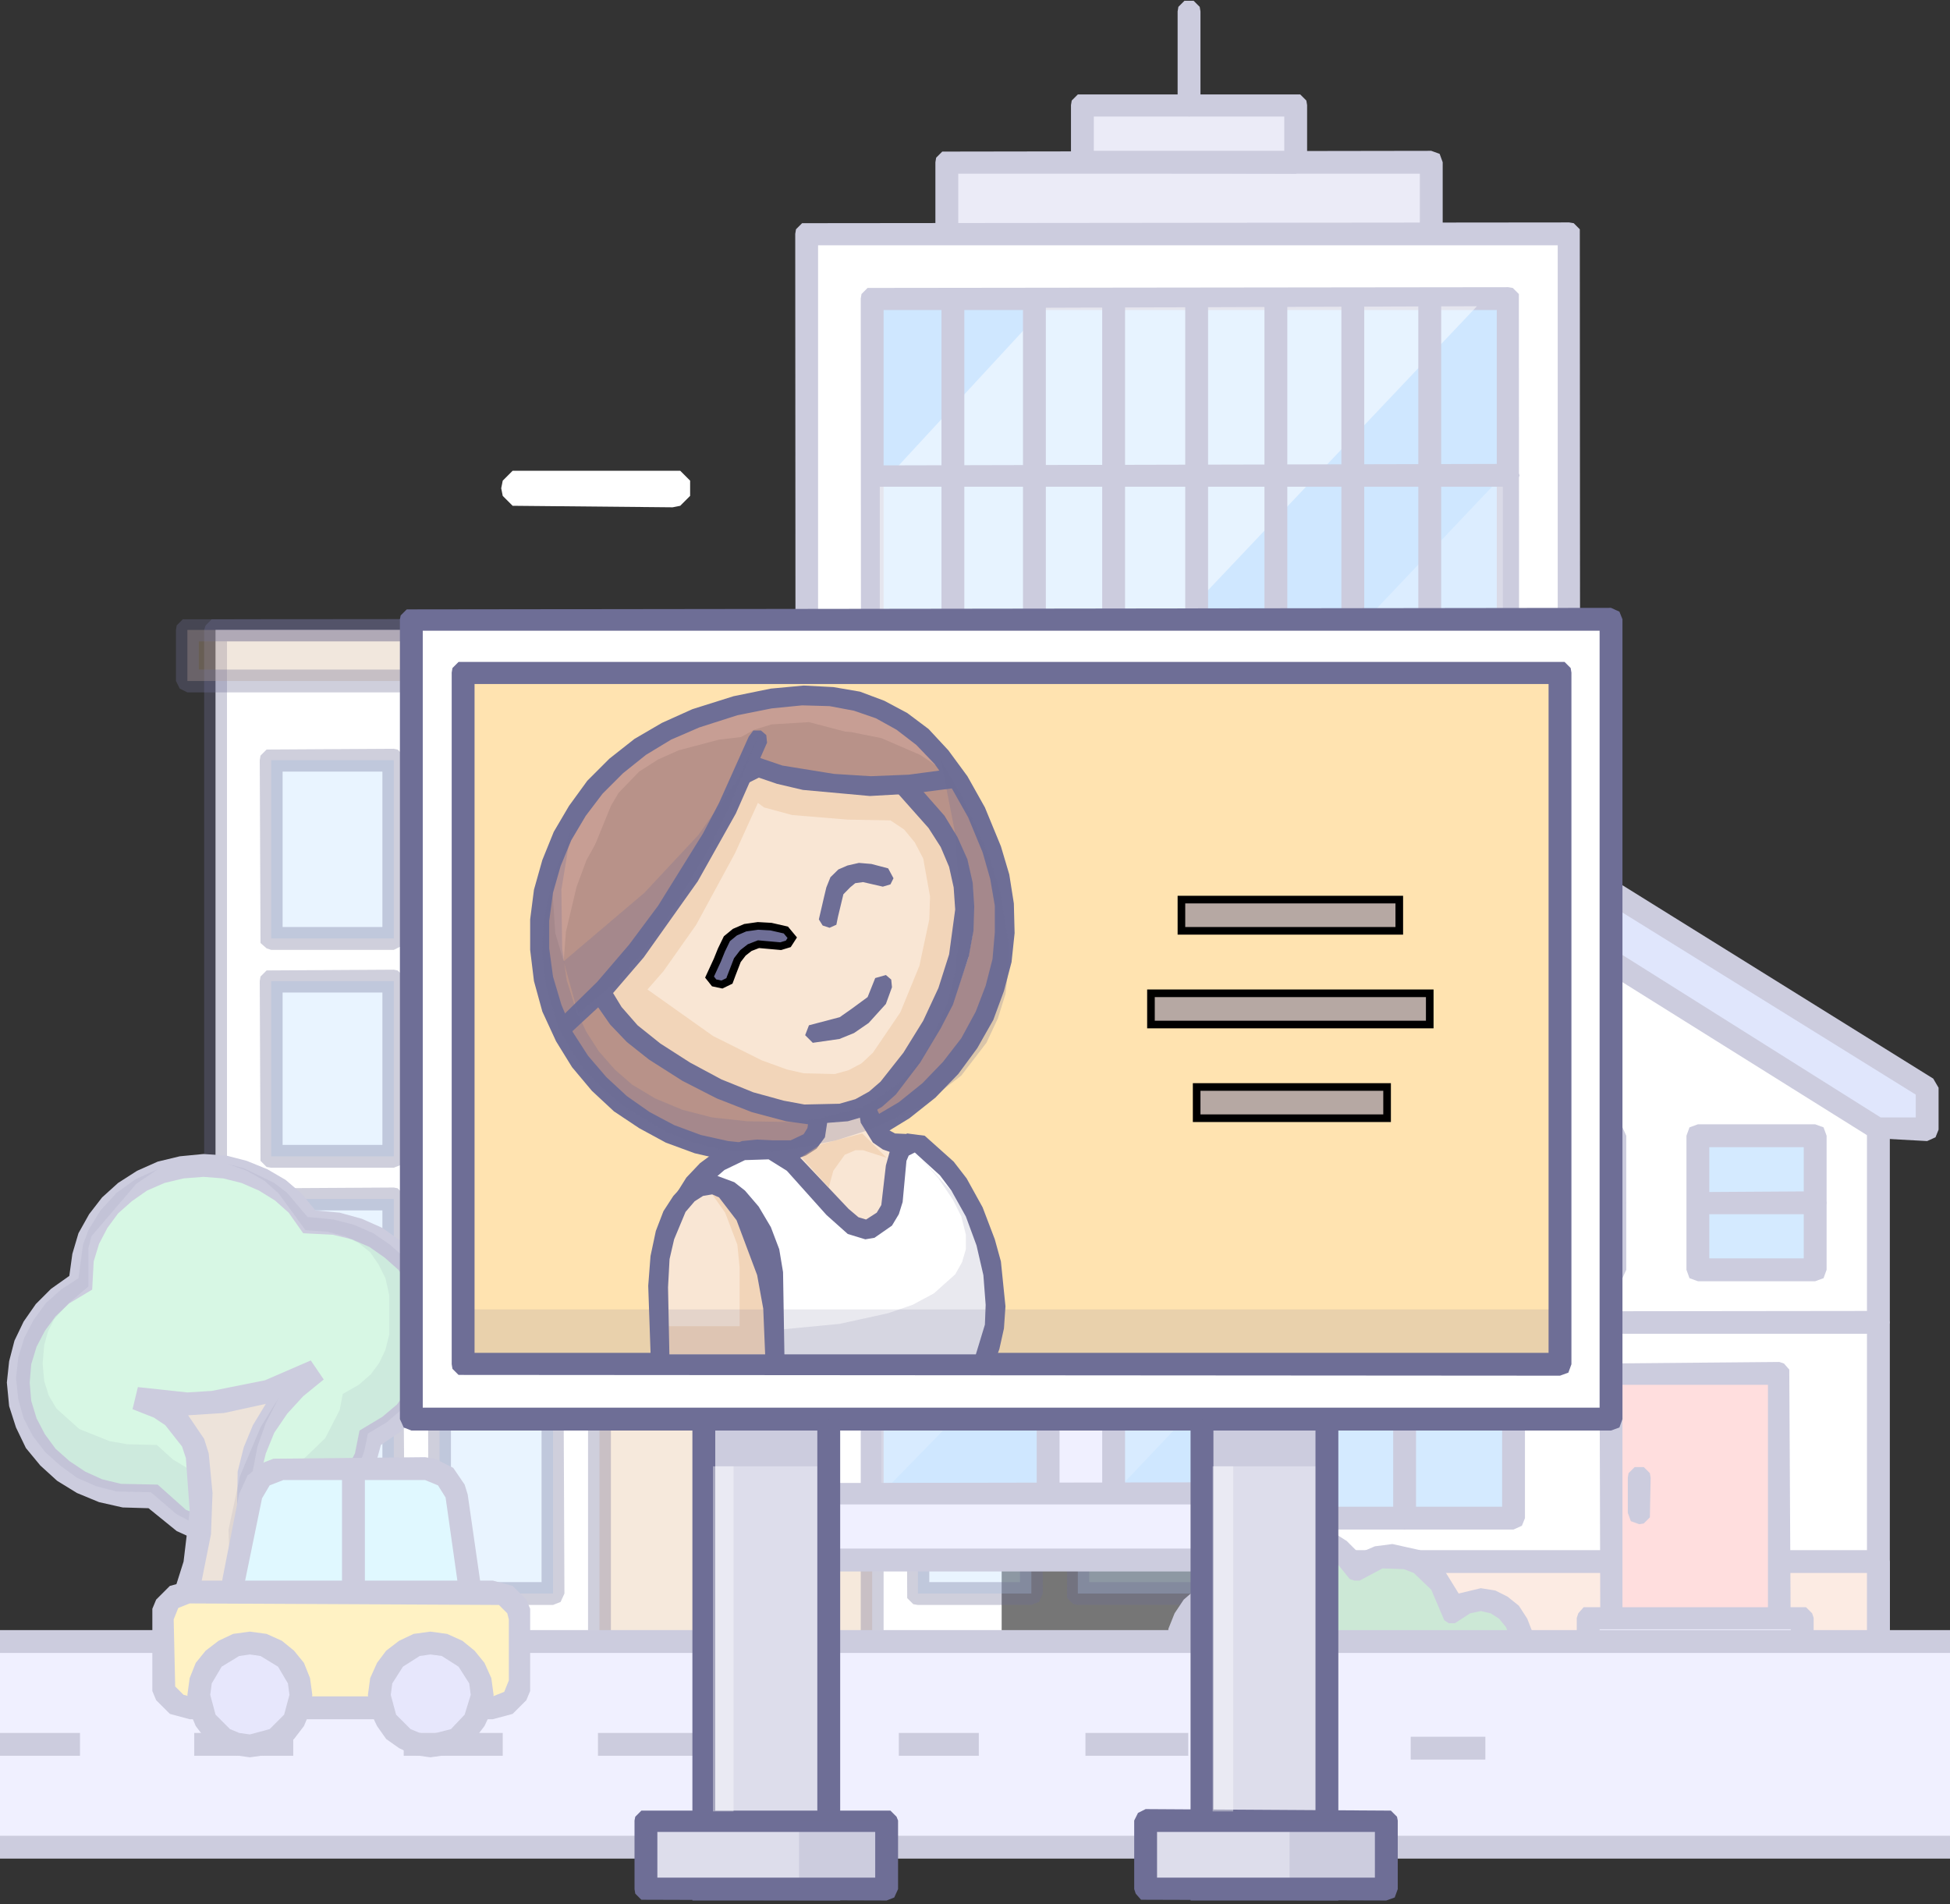 <svg width="256" height="250" xmlns="http://www.w3.org/2000/svg" version="1.1" template-width="256" template-height="250" sillyvg="true" node-id="1">

 <rect width="100%" height="100%" fill="#333333" stroke="none"/>

 <g>
  <title>Layer 1</title>
  <g id="svg_8" node-id="1056">
   <path id="svg_9" target-y="82.7" target-x="28.3" target-width="103.2" target-height="131.7" node-id="327" group-id="3" fill-rule="nonzero" fill="#ffffff" d="m28.3,82.7l103.2,0l0,131.7l-103.2,0l0,-131.7z"/>
   <g id="svg_10" node-id="1065">
    <g id="svg_11" node-id="1116">
     <path id="svg_12" target-y="82.7" target-x="28.3" target-width="138" target-height="134.2" node-id="333" group-id="3,12,63" fill-rule="nonzero" fill-opacity="0.33" fill="#ffffff" d="m28.3,82.7l138,0l0,134.2l-138,0l0,-134.2z"/>
     <path id="svg_13" target-y="81.2" target-x="26.8" target-width="141" target-height="137.2" node-id="335" group-id="3,12,63" fill-rule="nonzero" fill-opacity="0.33" fill="#6e6e96" d="m166.3,218.4l-138,0l-1,-0.5l-0.5,-1l0,-134.2l0.2,-0.6l0.8,-0.8l138.5,-0.1l1,0.4l0.5,1.1l0,134.2l-0.5,1l-1,0.5zm-136.5,-3l135,0l0,-131.2l-135,0l0,131.2z"/>
    </g>
    <g id="svg_14" node-id="1117">
     <path id="svg_15" target-y="128.8" target-x="120.5" target-width="14.9" target-height="23" node-id="340" group-id="3,12,64" fill-rule="nonzero" fill-opacity="0.33" fill="#bddfff" d="m120.5,128.8l14.9,0l0,23l-14.9,0l0,-23z"/>
     <path id="svg_16" target-y="127.3" target-x="119" target-width="17.9" target-height="26" node-id="342" group-id="3,12,64" fill-rule="nonzero" fill-opacity="0.33" fill="#6e6e96" d="m135.4,153.3l-14.9,0l-0.6,-0.1l-0.8,-0.8l-0.1,-23.6l0.1,-0.6l0.8,-0.8l15.5,-0.1l0.6,0.1l0.8,0.8l0.1,23.6l-0.5,1.1l-1,0.4zm-13.4,-3l11.9,0l0,-20l-11.9,0l0,20z"/>
    </g>
    <g id="svg_17" node-id="1118">
     <path id="svg_18" target-y="157.4" target-x="120.5" target-width="14.9" target-height="22.9" node-id="347" group-id="3,12,65" fill-rule="nonzero" fill-opacity="0.33" fill="#bddfff" d="m120.5,157.4l14.9,0l0,22.9l-14.9,0l0,-22.9z"/>
     <path id="svg_19" target-y="155.9" target-x="119" target-width="17.9" target-height="25.9" node-id="349" group-id="3,12,65" fill-rule="nonzero" fill-opacity="0.33" fill="#6e6e96" d="m135.4,181.8l-14.9,0l-0.6,-0.1l-0.8,-0.8l-0.1,-23.5l0.1,-0.6l0.8,-0.8l15.5,-0.1l0.6,0.1l0.8,0.8l0.1,23.5l-0.5,1.1l-1,0.4zm-13.4,-3l11.9,0l0,-19.9l-11.9,0l0,19.9z"/>
    </g>
    <g id="svg_20" node-id="1119">
     <path id="svg_21" target-y="99.8" target-x="99.6" target-width="14.9" target-height="23.4" node-id="354" group-id="3,12,66" fill-rule="nonzero" fill-opacity="0.33" fill="#bddfff" d="m99.6,99.8l14.9,0l0,23.4l-14.9,0l0,-23.4z"/>
     <path id="svg_22" target-y="98.3" target-x="98.1" target-width="17.9" target-height="26.4" node-id="356" group-id="3,12,66" fill-rule="nonzero" fill-opacity="0.33" fill="#6e6e96" d="m114.5,124.7l-14.9,0l-0.6,-0.2l-0.8,-0.7l-0.1,-24l0.1,-0.6l0.8,-0.8l15.5,-0.1l0.5,0.1l0.8,0.8l0.2,24l-0.5,1l-1,0.5zm-13.4,-3l11.9,0l0,-20.4l-11.9,0l0,20.4z"/>
    </g>
    <g id="svg_23" node-id="1120">
     <path id="svg_24" target-y="128.8" target-x="99.6" target-width="14.9" target-height="23" node-id="361" group-id="3,12,67" fill-rule="nonzero" fill-opacity="0.33" fill="#bddfff" d="m99.6,128.8l14.9,0l0,23l-14.9,0l0,-23z"/>
     <path id="svg_25" target-y="127.3" target-x="98.1" target-width="17.9" target-height="26" node-id="363" group-id="3,12,67" fill-rule="nonzero" fill-opacity="0.33" fill="#6e6e96" d="m114.5,153.3l-14.9,0l-0.6,-0.1l-0.8,-0.8l-0.1,-23.6l0.1,-0.6l0.8,-0.8l15.5,-0.1l0.5,0.1l0.8,0.8l0.2,23.6l-0.5,1.1l-1,0.4zm-13.4,-3l11.9,0l0,-20l-11.9,0l0,20z"/>
    </g>
    <g id="svg_26" node-id="1121">
     <path id="svg_27" target-y="128.8" target-x="141.5" target-width="17.4" target-height="23" node-id="368" group-id="3,12,68" fill-rule="nonzero" fill-opacity="0.33" fill="#bddfff" d="m141.5,128.8l17.4,0l0,23l-17.4,0l0,-23z"/>
     <path id="svg_28" target-y="127.3" target-x="140" target-width="20.4" target-height="26" node-id="370" group-id="3,12,68" fill-rule="nonzero" fill-opacity="0.33" fill="#6e6e96" d="m158.9,153.3l-17.4,0l-0.6,-0.1l-0.8,-0.8l-0.1,-23.6l0.4,-1.1l1.1,-0.4l17.4,0l0.6,0.1l0.8,0.8l0.1,23.6l-0.4,1.1l-1.1,0.4zm-15.9,-3l14.4,0l0,-20l-14.4,0l0,20z"/>
    </g>
    <g id="svg_29" node-id="1122">
     <path id="svg_30" target-y="99.8" target-x="120.5" target-width="14.9" target-height="23.4" node-id="375" group-id="3,12,69" fill-rule="nonzero" fill-opacity="0.33" fill="#bddfff" d="m120.5,99.8l14.9,0l0,23.4l-14.9,0l0,-23.4z"/>
     <path id="svg_31" target-y="98.3" target-x="119" target-width="17.9" target-height="26.4" node-id="377" group-id="3,12,69" fill-rule="nonzero" fill-opacity="0.33" fill="#6e6e96" d="m135.4,124.7l-14.9,0l-0.6,-0.2l-0.8,-0.7l-0.1,-24l0.1,-0.6l0.8,-0.8l15.5,-0.1l0.6,0.1l0.8,0.8l0.1,24l-0.5,1l-1,0.5zm-13.4,-3l11.9,0l0,-20.4l-11.9,0l0,20.4z"/>
    </g>
    <g id="svg_32" node-id="1123">
     <path id="svg_33" target-y="157.4" target-x="99.6" target-width="14.9" target-height="22.9" node-id="382" group-id="3,12,70" fill-rule="nonzero" fill-opacity="0.33" fill="#bddfff" d="m99.6,157.4l14.9,0l0,22.9l-14.9,0l0,-22.9z"/>
     <path id="svg_34" target-y="155.9" target-x="98.1" target-width="17.9" target-height="25.9" node-id="384" group-id="3,12,70" fill-rule="nonzero" fill-opacity="0.33" fill="#6e6e96" d="m114.5,181.8l-14.9,0l-0.6,-0.1l-0.8,-0.8l-0.1,-23.5l0.1,-0.6l0.8,-0.8l15.5,-0.1l0.5,0.1l0.8,0.8l0.2,23.5l-0.5,1.1l-1,0.4zm-13.4,-3l11.9,0l0,-19.9l-11.9,0l0,19.9z"/>
    </g>
    <g id="svg_35" node-id="1124">
     <path id="svg_36" target-y="99.8" target-x="141.5" target-width="17.4" target-height="23.4" node-id="389" group-id="3,12,71" fill-rule="nonzero" fill-opacity="0.33" fill="#bddfff" d="m141.5,99.8l17.4,0l0,23.4l-17.4,0l0,-23.4z"/>
     <path id="svg_37" target-y="98.3" target-x="140" target-width="20.4" target-height="26.4" node-id="391" group-id="3,12,71" fill-rule="nonzero" fill-opacity="0.33" fill="#6e6e96" d="m158.9,124.7l-17.4,0l-0.6,-0.2l-0.8,-0.7l-0.1,-24l0.4,-1.1l1.1,-0.4l17.4,0l0.6,0.1l0.8,0.8l0.1,24l-0.4,1l-1.1,0.5zm-15.9,-3l14.4,0l0,-20.4l-14.4,0l0,20.4z"/>
    </g>
    <g id="svg_38" node-id="1125">
     <path id="svg_39" target-y="157.4" target-x="141.5" target-width="17.4" target-height="22.9" node-id="396" group-id="3,12,72" fill-rule="nonzero" fill-opacity="0.33" fill="#bddfff" d="m141.5,157.4l17.4,0l0,22.9l-17.4,0l0,-22.9z"/>
     <path id="svg_40" target-y="155.9" target-x="140" target-width="20.4" target-height="25.9" node-id="398" group-id="3,12,72" fill-rule="nonzero" fill-opacity="0.33" fill="#6e6e96" d="m158.9,181.8l-17.4,0l-0.6,-0.1l-0.8,-0.8l-0.1,-23.5l0.4,-1l1.1,-0.5l17.4,0l0.6,0.1l0.8,0.8l0.1,23.5l-0.4,1.1l-1.1,0.4zm-15.9,-3l14.4,0l0,-19.9l-14.4,0l0,19.9z"/>
    </g>
    <g id="svg_41" node-id="1126">
     <path id="svg_42" target-y="128.8" target-x="35.6" target-width="16.1" target-height="23" node-id="403" group-id="3,12,73" fill-rule="nonzero" fill-opacity="0.33" fill="#bddfff" d="m35.6,128.8l16.1,0l0,23l-16.1,0l0,-23z"/>
     <path id="svg_43" target-y="127.3" target-x="34.1" target-width="19.1" target-height="26" node-id="405" group-id="3,12,73" fill-rule="nonzero" fill-opacity="0.33" fill="#6e6e96" d="m51.7,153.3l-16.1,0l-0.6,-0.1l-0.8,-0.8l-0.1,-23.6l0.1,-0.6l0.8,-0.8l16.7,-0.1l0.5,0.1l0.8,0.8l0.2,23.6l-0.5,1.1l-1,0.4zm-14.6,-3l13.1,0l0,-20l-13.1,0l0,20z"/>
    </g>
    <g id="svg_44" node-id="1127">
     <path id="svg_45" target-y="99.8" target-x="35.6" target-width="16.1" target-height="23.4" node-id="410" group-id="3,12,74" fill-rule="nonzero" fill-opacity="0.33" fill="#bddfff" d="m35.6,99.8l16.1,0l0,23.4l-16.1,0l0,-23.4z"/>
     <path id="svg_46" target-y="98.3" target-x="34.1" target-width="19.1" target-height="26.4" node-id="412" group-id="3,12,74" fill-rule="nonzero" fill-opacity="0.33" fill="#6e6e96" d="m51.7,124.7l-16.1,0l-0.6,-0.2l-0.8,-0.7l-0.1,-24l0.1,-0.6l0.8,-0.8l16.7,-0.1l0.5,0.1l0.8,0.8l0.2,24l-0.5,1l-1,0.5zm-14.6,-3l13.1,0l0,-20.4l-13.1,0l0,20.4z"/>
    </g>
    <g id="svg_47" node-id="1128">
     <path id="svg_48" target-y="157.4" target-x="35.6" target-width="16.1" target-height="22.9" node-id="417" group-id="3,12,75" fill-rule="nonzero" fill-opacity="0.33" fill="#bddfff" d="m35.6,157.4l16.1,0l0,22.9l-16.1,0l0,-22.9z"/>
     <path id="svg_49" target-y="155.9" target-x="34.1" target-width="19.1" target-height="25.9" node-id="419" group-id="3,12,75" fill-rule="nonzero" fill-opacity="0.33" fill="#6e6e96" d="m51.7,181.8l-16.1,0l-0.6,-0.1l-0.8,-0.8l-0.1,-23.5l0.1,-0.6l0.8,-0.8l16.7,-0.1l0.5,0.1l0.8,0.8l0.2,23.5l-0.5,1.1l-1,0.4zm-14.6,-3l13.1,0l0,-19.9l-13.1,0l0,19.9z"/>
    </g>
    <g id="svg_50" node-id="1129">
     <path id="svg_51" target-y="157.4" target-x="57.7" target-width="14.9" target-height="22.9" node-id="424" group-id="3,12,76" fill-rule="nonzero" fill-opacity="0.33" fill="#bddfff" d="m57.7,157.4l14.9,0l0,22.9l-14.9,0l0,-22.9z"/>
     <path id="svg_52" target-y="155.9" target-x="56.2" target-width="17.9" target-height="25.9" node-id="426" group-id="3,12,76" fill-rule="nonzero" fill-opacity="0.33" fill="#6e6e96" d="m72.6,181.8l-14.9,0l-0.6,-0.1l-0.8,-0.8l-0.1,-23.5l0.5,-1l1,-0.5l14.9,0l0.6,0.1l0.8,0.8l0.1,23.5l-0.5,1.1l-1,0.4zm-13.4,-3l11.9,0l0,-19.9l-11.9,0l0,19.9z"/>
    </g>
    <g id="svg_53" node-id="1130">
     <path id="svg_54" target-y="128.8" target-x="57.7" target-width="14.9" target-height="23" node-id="431" group-id="3,12,77" fill-rule="nonzero" fill-opacity="0.33" fill="#bddfff" d="m57.7,128.8l14.9,0l0,23l-14.9,0l0,-23z"/>
     <path id="svg_55" target-y="127.3" target-x="56.2" target-width="17.9" target-height="26" node-id="433" group-id="3,12,77" fill-rule="nonzero" fill-opacity="0.33" fill="#6e6e96" d="m72.6,153.3l-14.9,0l-0.6,-0.1l-0.8,-0.8l-0.1,-23.6l0.5,-1.1l1,-0.4l14.9,0l0.6,0.1l0.8,0.8l0.1,23.6l-0.5,1.1l-1,0.4zm-13.4,-3l11.9,0l0,-20l-11.9,0l0,20z"/>
    </g>
    <g id="svg_56" node-id="1131">
     <path id="svg_57" target-y="157.4" target-x="78.7" target-width="14.8" target-height="22.9" node-id="438" group-id="3,12,78" fill-rule="nonzero" fill-opacity="0.33" fill="#bddfff" d="m78.7,157.4l14.8,0l0,22.9l-14.8,0l0,-22.9z"/>
     <path id="svg_58" target-y="155.9" target-x="77.2" target-width="17.8" target-height="25.9" node-id="440" group-id="3,12,78" fill-rule="nonzero" fill-opacity="0.33" fill="#6e6e96" d="m93.5,181.8l-14.8,0l-0.6,-0.1l-0.8,-0.8l-0.1,-23.5l0.1,-0.6l0.8,-0.8l15.4,-0.1l0.6,0.1l0.8,0.8l0.1,23.5l-0.4,1.1l-1.1,0.4zm-13.3,-3l11.8,0l0,-19.9l-11.8,0l0,19.9z"/>
    </g>
    <g id="svg_59" node-id="1132">
     <path id="svg_60" target-y="99.8" target-x="78.7" target-width="14.8" target-height="23.4" node-id="445" group-id="3,12,79" fill-rule="nonzero" fill-opacity="0.33" fill="#bddfff" d="m78.7,99.8l14.8,0l0,23.4l-14.8,0l0,-23.4z"/>
     <path id="svg_61" target-y="98.3" target-x="77.2" target-width="17.8" target-height="26.4" node-id="447" group-id="3,12,79" fill-rule="nonzero" fill-opacity="0.33" fill="#6e6e96" d="m93.5,124.7l-14.8,0l-0.6,-0.2l-0.8,-0.7l-0.1,-24l0.1,-0.6l0.8,-0.8l15.4,-0.1l0.6,0.1l0.8,0.8l0.1,24l-0.4,1l-1.1,0.5zm-13.3,-3l11.8,0l0,-20.4l-11.8,0l0,20.4z"/>
    </g>
    <g id="svg_62" node-id="1133">
     <path id="svg_63" target-y="128.8" target-x="78.7" target-width="14.8" target-height="23" node-id="452" group-id="3,12,80" fill-rule="nonzero" fill-opacity="0.33" fill="#bddfff" d="m78.7,128.8l14.8,0l0,23l-14.8,0l0,-23z"/>
     <path id="svg_64" target-y="127.3" target-x="77.2" target-width="17.8" target-height="26" node-id="454" group-id="3,12,80" fill-rule="nonzero" fill-opacity="0.33" fill="#6e6e96" d="m93.5,153.3l-14.8,0l-0.6,-0.1l-0.8,-0.8l-0.1,-23.6l0.1,-0.6l0.8,-0.8l15.4,-0.1l0.6,0.1l0.8,0.8l0.1,23.6l-0.4,1.1l-1.1,0.4zm-13.3,-3l11.8,0l0,-20l-11.8,0l0,20z"/>
    </g>
    <g id="svg_65" node-id="1134">
     <path id="svg_66" target-y="99.8" target-x="57.7" target-width="14.9" target-height="23.4" node-id="459" group-id="3,12,81" fill-rule="nonzero" fill-opacity="0.33" fill="#bddfff" d="m57.7,99.8l14.9,0l0,23.4l-14.9,0l0,-23.4z"/>
     <path id="svg_67" target-y="98.3" target-x="56.2" target-width="17.9" target-height="26.4" node-id="461" group-id="3,12,81" fill-rule="nonzero" fill-opacity="0.33" fill="#6e6e96" d="m72.6,124.7l-14.9,0l-0.6,-0.2l-0.8,-0.7l-0.1,-24l0.1,-0.6l0.8,-0.8l15.5,-0.1l0.6,0.1l0.8,0.8l0.1,24l-0.5,1l-1,0.5zm-13.4,-3l11.9,0l0,-20.4l-11.9,0l0,20.4z"/>
    </g>
    <g id="svg_68" node-id="1135">
     <path id="svg_69" target-y="82.7" target-x="24.6" target-width="145.4" target-height="6.7" node-id="466" group-id="3,12,82" fill-rule="nonzero" fill-opacity="0.33" fill="#d5b697" d="m24.6,82.7l145.4,0l0,6.7l-145.4,0l0,-6.7z"/>
     <path id="svg_70" target-y="81.2" target-x="23.1" target-width="148.4" target-height="9.7" node-id="468" group-id="3,12,82" fill-rule="nonzero" fill-opacity="0.33" fill="#6e6e96" d="m170,90.9l-145.4,0l-1,-0.5l-0.5,-1l0,-6.7l0.1,-0.6l0.8,-0.8l146,-0.1l1.1,0.4l0.4,1.1l0,6.7l-0.4,1l-1.1,0.5zm-143.9,-3l142.4,0l0,-3.7l-142.4,0l0,3.7z"/>
    </g>
    <g id="svg_71" node-id="1136">
     <path id="svg_72" target-y="186.3" target-x="120.5" target-width="14.9" target-height="22.9" node-id="473" group-id="3,12,83" fill-rule="nonzero" fill-opacity="0.33" fill="#bddfff" d="m120.5,186.3l14.9,0l0,22.9l-14.9,0l0,-22.9z"/>
     <path id="svg_73" target-y="184.8" target-x="119" target-width="17.9" target-height="25.9" node-id="475" group-id="3,12,83" fill-rule="nonzero" fill-opacity="0.33" fill="#6e6e96" d="m135.4,210.7l-14.9,0l-0.6,-0.1l-0.8,-0.8l-0.1,-23.5l0.1,-0.6l0.8,-0.8l15.5,-0.1l0.6,0.1l0.8,0.8l0.1,23.5l-0.5,1.1l-1,0.4zm-13.4,-3l11.9,0l0,-19.9l-11.9,0l0,19.9z"/>
    </g>
    <g id="svg_74" node-id="1137">
     <path id="svg_75" target-y="186.3" target-x="141.5" target-width="17.4" target-height="22.9" node-id="480" group-id="3,12,84" fill-rule="nonzero" fill-opacity="0.33" fill="#bddfff" d="m141.5,186.3l17.4,0l0,22.9l-17.4,0l0,-22.9z"/>
     <path id="svg_76" target-y="184.8" target-x="140" target-width="20.4" target-height="25.9" node-id="482" group-id="3,12,84" fill-rule="nonzero" fill-opacity="0.33" fill="#6e6e96" d="m158.9,210.7l-17.4,0l-0.6,-0.1l-0.8,-0.8l-0.1,-23.5l0.4,-1.1l1.1,-0.4l17.4,0l0.6,0.1l0.8,0.8l0.1,23.5l-0.4,1.1l-1.1,0.4zm-15.9,-3l14.4,0l0,-19.9l-14.4,0l0,19.9z"/>
    </g>
    <g id="svg_77" node-id="1138">
     <path id="svg_78" target-y="186.3" target-x="35.6" target-width="16.1" target-height="22.9" node-id="487" group-id="3,12,85" fill-rule="nonzero" fill-opacity="0.33" fill="#bddfff" d="m35.6,186.3l16.1,0l0,22.9l-16.1,0l0,-22.9z"/>
     <path id="svg_79" target-y="184.8" target-x="34.1" target-width="19.1" target-height="25.9" node-id="489" group-id="3,12,85" fill-rule="nonzero" fill-opacity="0.33" fill="#6e6e96" d="m51.7,210.7l-16.1,0l-0.6,-0.1l-0.8,-0.8l-0.1,-23.5l0.1,-0.6l0.8,-0.8l16.7,-0.1l0.5,0.1l0.8,0.8l0.2,23.5l-0.5,1.1l-1,0.4zm-14.6,-3l13.1,0l0,-19.9l-13.1,0l0,19.9z"/>
    </g>
    <g id="svg_80" node-id="1139">
     <path id="svg_81" target-y="186.3" target-x="57.7" target-width="14.9" target-height="22.9" node-id="494" group-id="3,12,86" fill-rule="nonzero" fill-opacity="0.33" fill="#bddfff" d="m57.7,186.3l14.9,0l0,22.9l-14.9,0l0,-22.9z"/>
     <path id="svg_82" target-y="184.8" target-x="56.2" target-width="17.9" target-height="25.9" node-id="496" group-id="3,12,86" fill-rule="nonzero" fill-opacity="0.33" fill="#6e6e96" d="m72.6,210.7l-14.9,0l-0.6,-0.1l-0.8,-0.8l-0.1,-23.5l0.5,-1.1l1,-0.4l14.9,0l0.6,0.1l0.8,0.8l0.1,23.5l-0.5,1.1l-1,0.4zm-13.4,-3l11.9,0l0,-19.9l-11.9,0l0,19.9z"/>
    </g>
    <g id="svg_83" node-id="1140">
     <path id="svg_84" target-y="186.3" target-x="78.7" target-width="35.8" target-height="30.6" node-id="501" group-id="3,12,87" fill-rule="nonzero" fill-opacity="0.33" fill="#e4bc96" d="m78.7,186.3l35.8,0l0,30.6l-35.8,0l0,-30.6z"/>
     <path id="svg_85" target-y="184.8" target-x="77.2" target-width="38.8" target-height="33.6" node-id="503" group-id="3,12,87" fill-rule="nonzero" fill-opacity="0.33" fill="#6e6e96" d="m114.5,218.4l-35.8,0l-1.1,-0.5l-0.4,-1l0,-30.6l0.1,-0.6l0.8,-0.8l36.4,-0.1l1.1,0.4l0.4,1.1l0,30.6l-0.4,1l-1.1,0.5zm-34.3,-3l32.8,0l0,-27.6l-32.8,0l0,27.6z"/>
    </g>
    <path id="svg_86" target-y="184.9" target-x="94.9" target-width="3" target-height="33.5" node-id="506" group-id="3,12" fill-rule="nonzero" fill-opacity="0.33" fill="#6e6e96" d="m96.4,218.4l-1.1,-0.5l-0.4,-1l0,-30.6l0.1,-0.6l0.8,-0.8l1.2,0l0.8,0.8l0.1,0.6l0,30.6l-0.5,1l-1,0.5z"/>
   </g>
   <path id="svg_87" target-y="61.8" target-x="65.8" target-width="24.8" target-height="4.8" node-id="509" group-id="3" fill-rule="nonzero" fill="#ffffff" d="m88.3,66.6l-21,-0.2l-1.3,-1.3l-0.2,-1l0.2,-1l1.3,-1.3l22,0l1.3,1.3l0,2l-1.3,1.3l-1,0.2z"/>
  </g>
  <g id="svg_88" node-id="1057">
   <g id="svg_89" node-id="1066">
    <path id="svg_90" target-y="21.3" target-x="124.3" target-width="63.6" target-height="9.6" node-id="515" group-id="4,13" fill-rule="nonzero" fill="#ebebf7" d="m124.3,21.3l63.6,0l0,9.6l-63.6,0l0,-9.6z"/>
    <path id="svg_91" target-y="19.8" target-x="122.8" target-width="66.6" target-height="12.6" node-id="517" group-id="4,13" fill-rule="nonzero" fill="#ccccde" d="m187.9,32.4l-63.6,0l-1.1,-0.5l-0.4,-1l0,-9.6l0.1,-0.6l0.8,-0.8l64.2,-0.1l1.1,0.4l0.4,1.1l0,9.6l-0.4,1l-1.1,0.5zm-62.1,-3l60.6,0l0,-6.6l-60.6,0l0,6.6z"/>
   </g>
   <g id="svg_92" node-id="1067">
    <path id="svg_93" target-y="30.7" target-x="105.9" target-width="100.1" target-height="169.6" node-id="522" group-id="4,14" fill-rule="nonzero" fill="#ffffff" d="m105.9,30.7l100.1,0l0,169.6l-100.1,0l0,-169.6z"/>
    <path id="svg_94" target-y="29.2" target-x="104.4" target-width="103.1" target-height="172.6" node-id="524" group-id="4,14" fill-rule="nonzero" fill="#ccccde" d="m206,201.8l-100.1,0l-0.6,-0.1l-0.8,-0.8l-0.1,-170.2l0.1,-0.6l0.8,-0.8l100.7,-0.1l0.6,0.1l0.8,0.8l0.1,170.2l-0.4,1.1l-1.1,0.4zm-98.6,-3l97.1,0l0,-166.6l-97.1,0l0,166.6z"/>
   </g>
   <g id="svg_95" node-id="1068">
    <path id="svg_96" target-y="39.2" target-x="114.5" target-width="83.5" target-height="161.1" node-id="529" group-id="4,15" fill-rule="nonzero" fill="#cfe7ff" d="m114.5,39.2l83.5,0l0,161.1l-83.5,0l0,-161.1z"/>
    <path id="svg_97" target-y="37.7" target-x="113" target-width="86.5" target-height="164.1" node-id="531" group-id="4,15" fill-rule="nonzero" fill="#ccccde" d="m198,201.8l-83.5,0l-0.6,-0.1l-0.8,-0.8l-0.1,-161.7l0.1,-0.6l0.8,-0.8l84.1,-0.1l0.6,0.1l0.8,0.8l0.1,161.7l-0.5,1.1l-1,0.4zm-82,-3l80.5,0l0,-158.1l-80.5,0l0,158.1z"/>
   </g>
   <g id="svg_98" node-id="1069">
    <path id="svg_99" target-y="40.2" target-x="115.5" target-width="78.4" target-height="82.8" node-id="536" group-id="4,16" fill-rule="nonzero" fill-opacity="0.49" fill="#ffffff" d="m115.5,123l78.4,-82.8l-56.8,0.2l-21.6,23.4l0,59.2z"/>
   </g>
   <g id="svg_100" node-id="1070">
    <path id="svg_101" target-y="62.4" target-x="114.9" target-width="82.4" target-height="87.7" node-id="541" group-id="4,17" fill-rule="nonzero" fill-opacity="0.27" fill="#ffffff" d="m197.3,62.4l-82.4,87l22.6,0.7l59.8,-63.1l0,-24.6z"/>
   </g>
   <g id="svg_102" node-id="1071">
    <path id="svg_103" target-y="149.5" target-x="114.5" target-width="83.5" target-height="50.8" node-id="546" group-id="4,18" fill-rule="nonzero" fill="#cfe7ff" d="m114.5,149.5l83.5,0l0,50.8l-83.5,0l0,-50.8z"/>
    <path id="svg_104" target-y="148.1" target-x="113" target-width="86.5" target-height="53.7" node-id="548" group-id="4,18" fill-rule="nonzero" fill="#ccccde" d="m198,201.8l-84.1,-0.1l-0.8,-0.8l-0.1,-0.6l0,-50.8l0.1,-0.6l0.8,-0.8l84.7,0l0.8,0.8l0.1,0.6l0,50.8l-0.5,1.1l-1,0.4zm-82,-3l80.5,0l0,-47.8l-80.5,0l0,47.8z"/>
   </g>
   <g id="svg_105" node-id="1072">
    <g id="svg_106" node-id="1141">
     <path id="svg_107" target-y="161.9" target-x="115.7" target-width="20.7" target-height="34.2" node-id="555" group-id="4,19,88" fill-rule="nonzero" fill-opacity="0.181" fill="#ffffff" d="m136.4,161.9l-20.7,21.3l0,12.9l20.7,-21.2l0,-13z"/>
    </g>
    <path id="svg_108" target-y="161.9" target-x="115.6" target-width="11.1" target-height="11.4" node-id="560" group-id="4,19,89" fill-rule="nonzero" fill-opacity="0.181" fill="#ffffff" d="m115.6,173.3l11.1,-11.4l-11.1,0"/>
   </g>
   <g id="svg_109" node-id="1073">
    <g id="svg_110" node-id="1143">
     <path id="svg_111" target-y="161.9" target-x="146.2" target-width="20.1" target-height="34.2" node-id="568" group-id="4,20,90" fill-rule="nonzero" fill-opacity="0.181" fill="#ffffff" d="m166.3,161.9l-20.1,21.3l0,12.9l20.1,-21.2l0,-13z"/>
    </g>
    <path id="svg_112" target-y="161.9" target-x="146.8" target-width="10.8" target-height="11.4" node-id="573" group-id="4,20,91" fill-rule="nonzero" fill-opacity="0.181" fill="#ffffff" d="m146.8,173.3l10.8,-11.4l-10.8,0"/>
   </g>
   <g id="svg_113" node-id="1074">
    <g id="svg_114" node-id="1145">
     <path id="svg_115" target-y="161.9" target-x="174.5" target-width="22.4" target-height="34.2" node-id="581" group-id="4,21,92" fill-rule="nonzero" fill-opacity="0.181" fill="#ffffff" d="m196.9,161.9l-22.4,21.3l0,12.9l22.4,-21.2l0,-13z"/>
    </g>
    <path id="svg_116" target-y="161.9" target-x="175.3" target-width="12" target-height="11.4" node-id="586" group-id="4,21,93" fill-rule="nonzero" fill-opacity="0.181" fill="#ffffff" d="m175.3,173.3l12,-11.4l-12,0"/>
   </g>
   <path id="svg_117" target-y="39.2" target-x="123.6" target-width="3" target-height="110.3" node-id="590" group-id="4" fill-rule="nonzero" fill="#ccccde" d="m123.6,39.2l3,0l0,110.3l-3,0l0,-110.3z"/>
   <path id="svg_118" target-y="39.2" target-x="134.3" target-width="3" target-height="110.3" node-id="592" group-id="4" fill-rule="nonzero" fill="#ccccde" d="m134.3,39.2l3,0l0,110.3l-3,0l0,-110.3z"/>
   <path id="svg_119" target-y="39.2" target-x="144.7" target-width="3" target-height="110.3" node-id="594" group-id="4" fill-rule="nonzero" fill="#ccccde" d="m144.7,39.2l3,0l0,110.3l-3,0l0,-110.3z"/>
   <path id="svg_120" target-y="39.2" target-x="155.6" target-width="3" target-height="110.3" node-id="596" group-id="4" fill-rule="nonzero" fill="#ccccde" d="m155.6,39.2l3,0l0,110.3l-3,0l0,-110.3z"/>
   <path id="svg_121" target-y="39.2" target-x="166" target-width="3" target-height="110.3" node-id="598" group-id="4" fill-rule="nonzero" fill="#ccccde" d="m166,39.2l3,0l0,110.3l-3,0l0,-110.3z"/>
   <path id="svg_122" target-y="39.2" target-x="176.1" target-width="3" target-height="110.3" node-id="600" group-id="4" fill-rule="nonzero" fill="#ccccde" d="m176.1,39.2l3,0l0,110.3l-3,0l0,-110.3z"/>
   <path id="svg_123" target-y="39.2" target-x="186.2" target-width="3" target-height="110.3" node-id="602" group-id="4" fill-rule="nonzero" fill="#ccccde" d="m186.2,39.2l3,0l0,110.3l-3,0l0,-110.3z"/>
   <path id="svg_124" target-y="60.9" target-x="113.1" target-width="86.4" target-height="3" node-id="604" group-id="4" fill-rule="nonzero" fill="#ccccde" d="m198,63.9l-83.5,0l-0.6,-0.1l-0.8,-0.8l0,-1.2l0.8,-0.7l84.1,-0.2l1,0.5l0.5,1l-0.5,1.1l-1,0.4z"/>
   <path id="svg_125" target-y="83.4" target-x="113.1" target-width="86.4" target-height="3" node-id="606" group-id="4" fill-rule="nonzero" fill="#ccccde" d="m198,86.4l-83.5,0l-0.6,-0.1l-0.8,-0.8l0,-1.2l0.8,-0.7l84.1,-0.2l1,0.5l0.5,1l-0.5,1.1l-1,0.4z"/>
   <path id="svg_126" target-y="104.8" target-x="113.1" target-width="86.4" target-height="3" node-id="608" group-id="4" fill-rule="nonzero" fill="#ccccde" d="m198,107.8l-83.5,0l-0.6,-0.1l-0.8,-0.8l0,-1.2l0.8,-0.8l84.1,-0.1l1,0.5l0.5,1l-0.5,1.1l-1,0.4z"/>
   <path id="svg_127" target-y="126.2" target-x="114.5" target-width="83.5" target-height="3" node-id="610" group-id="4" fill-rule="nonzero" fill="#ccccde" d="m114.5,126.2l83.5,0l0,3l-83.5,0l0,-3z"/>
   <g id="svg_128" node-id="1075">
    <path id="svg_129" target-y="157.6" target-x="137.6" target-width="8.6" target-height="42.7" node-id="614" group-id="4,22" fill-rule="nonzero" fill="#f0f0ff" d="m137.6,157.6l8.6,0l0,42.7l-8.6,0l0,-42.7z"/>
    <path id="svg_130" target-y="156.2" target-x="136.1" target-width="11.6" target-height="45.6" node-id="616" group-id="4,22" fill-rule="nonzero" fill="#ccccde" d="m146.2,201.8l-8.6,0l-1,-0.4l-0.5,-1.1l0,-42.6l0.2,-0.6l0.7,-0.8l9.2,-0.1l1,0.4l0.5,1.1l0,42.6l-0.5,1.1l-1,0.4zm-7.1,-3l5.6,0l0,-39.6l-5.6,0l0,39.6z"/>
   </g>
   <g id="svg_131" node-id="1076">
    <path id="svg_132" target-y="155.7" target-x="166" target-width="8" target-height="44.6" node-id="621" group-id="4,23" fill-rule="nonzero" fill="#f0f0ff" d="m166,155.7l8,0l0,44.6l-8,0l0,-44.6z"/>
    <path id="svg_133" target-y="154.2" target-x="164.5" target-width="11" target-height="47.6" node-id="623" group-id="4,23" fill-rule="nonzero" fill="#ccccde" d="m174,201.8l-8,0l-1.1,-0.4l-0.4,-1.1l0,-44.6l0.1,-0.6l0.8,-0.8l8.6,-0.1l1.1,0.4l0.4,1.1l0,44.6l-0.4,1.1l-1.1,0.4zm-6.5,-3l5,0l0,-41.6l-5,0l0,41.6z"/>
   </g>
   <g id="svg_134" node-id="1077">
    <path id="svg_135" target-y="149.5" target-x="114.5" target-width="83.5" target-height="12.4" node-id="628" group-id="4,24" fill-rule="nonzero" fill="#f0f0ff" d="m114.5,149.5l83.5,0l0,12.4l-83.5,0l0,-12.4z"/>
    <path id="svg_136" target-y="148" target-x="113" target-width="86.5" target-height="15.4" node-id="630" group-id="4,24" fill-rule="nonzero" fill="#ccccde" d="m198,163.4l-83.5,0l-1.1,-0.4l-0.4,-1.1l0,-12.4l0.4,-1.1l1.1,-0.4l83.5,0l1,0.4l0.5,1.1l0,12.4l-0.5,1.1l-1,0.4zm-82,-3l80.5,0l0,-9.4l-80.5,0l0,9.4z"/>
   </g>
   <g id="svg_137" node-id="1078">
    <path id="svg_138" target-y="13.8" target-x="142.1" target-width="28" target-height="7.5" node-id="635" group-id="4,25" fill-rule="nonzero" fill="#ebebf7" d="m142.1,13.8l28,0l0,7.5l-28,0l0,-7.5z"/>
    <path id="svg_139" target-y="12.4" target-x="140.6" target-width="31" target-height="10.4" node-id="637" group-id="4,25" fill-rule="nonzero" fill="#ccccde" d="m170.1,22.8l-28.6,-0.1l-0.8,-0.8l-0.1,-0.6l0,-7.5l0.1,-0.6l0.8,-0.8l29.2,0l0.8,0.8l0.1,0.6l0,7.5l-0.4,1.1l-1.1,0.4zm-26.5,-3l25,0l0,-4.5l-25,0l0,4.5z"/>
   </g>
   <path id="svg_140" target-y="0.1" target-x="154.6" target-width="3" target-height="15.2" node-id="640" group-id="4" fill-rule="nonzero" fill="#ccccde" d="m156.1,15.3l-1.1,-0.5l-0.4,-1l0,-12.3l0.1,-0.6l0.8,-0.8l1.2,0l0.8,0.8l0.1,0.6l0,12.3l-0.4,1l-1.1,0.5z"/>
   <g id="svg_141" node-id="1079">
    <path id="svg_142" target-y="196" target-x="102.3" target-width="108.9" target-height="8.8" node-id="644" group-id="4,26" fill-rule="nonzero" fill="#f0f0ff" d="m102.3,196l108.9,0l0,8.8l-108.9,0l0,-8.8z"/>
    <path id="svg_143" target-y="194.5" target-x="100.8" target-width="111.9" target-height="11.8" node-id="646" group-id="4,26" fill-rule="nonzero" fill="#ccccde" d="m211.2,206.3l-108.9,0l-1,-0.5l-0.5,-1l0,-8.8l0.1,-0.5l0.8,-0.8l109.5,-0.2l1,0.5l0.5,1l0,8.8l-0.5,1l-1,0.5zm-107.4,-3l105.9,0l0,-5.8l-105.9,0l0,5.8z"/>
   </g>
  </g>
  <g id="svg_144" node-id="1058">
   <g id="svg_145" node-id="1080">
    <path id="svg_146" target-y="117.2" target-x="162.1" target-width="84.5" target-height="99.3" node-id="653" group-id="5,27" fill-rule="nonzero" fill="#ffffff" d="m246.6,216.5l-84.5,0l0,-72.2l42.2,-27.1l42.3,27.1l0,72.2z"/>
    <path id="svg_147" target-y="115.4" target-x="160.6" target-width="87.5" target-height="102.6" node-id="655" group-id="5,27" fill-rule="nonzero" fill="#ccccde" d="m248.1,218l-87.5,0l0,-74.6l43.7,-28l43.8,28.1l0,74.5zm-84.5,-3l81.5,0l0,-69.9l-40.8,-26.1l-40.7,26.1l0,69.9z"/>
   </g>
   <g id="svg_148" node-id="1081">
    <path id="svg_149" target-y="112.6" target-x="154.6" target-width="98.4" target-height="35.7" node-id="660" group-id="5,28" fill-rule="nonzero" fill="#e0e6fc" d="m204.3,112.6l-49.7,30.2l0,5l7.5,0l42.2,-26.1l42.2,26.5l6.5,0.1l0,-5.5l-48.7,-30.2z"/>
    <path id="svg_150" target-y="111.1" target-x="153.1" target-width="101.4" target-height="38.7" node-id="662" group-id="5,28" fill-rule="nonzero" fill="#ccccde" d="m253,149.8l-7.3,-0.4l-41.4,-25.9l-41.5,25.6l-0.7,0.2l-7.5,0l-1,-0.4l-0.5,-1.1l0,-5l0.7,-1.2l49.7,-30.3l0.8,-0.2l0.8,0.2l48.7,30.3l0.7,1.2l0,5.5l-0.4,1l-1.1,0.5zm-6.1,-3.1l4.6,0l0,-3l-47.2,-29.3l-48.2,29.3l0,2.6l5.5,0l41.9,-25.9l0.8,-0.2l0.8,0.2l41.8,26.3z"/>
   </g>
   <g id="svg_151" node-id="1082">
    <path id="svg_152" target-y="180.3" target-x="170" target-width="28.7" target-height="19" node-id="667" group-id="5,29" fill-rule="nonzero" fill="#d4eaff" d="m170,180.3l28.7,0l0,19l-28.7,0l0,-19z"/>
    <path id="svg_153" target-y="178.8" target-x="168.5" target-width="31.7" target-height="22" node-id="669" group-id="5,29" fill-rule="nonzero" fill="#ccccde" d="m198.7,200.8l-28.7,0l-1,-0.5l-0.5,-1l0,-19l0.5,-1l1,-0.5l28.7,0l1.1,0.5l0.4,1l0,19l-0.4,1l-1.1,0.5zm-27.2,-3l25.7,0l0,-16l-25.7,0l0,16z"/>
   </g>
   <g id="svg_154" node-id="1083">
    <path id="svg_155" target-y="205" target-x="162.1" target-width="84.5" target-height="11.5" node-id="674" group-id="5,30" fill-rule="nonzero" fill="#fcebe3" d="m162.1,205l84.5,0l0,11.5l-84.5,0l0,-11.5z"/>
    <path id="svg_156" target-y="203.5" target-x="160.6" target-width="87.5" target-height="14.5" node-id="676" group-id="5,30" fill-rule="nonzero" fill="#ccccde" d="m246.6,218l-84.5,0l-1.1,-0.4l-0.4,-1.1l0,-11.5l0.4,-1l1.1,-0.5l84.5,0l1.1,0.5l0.4,1l0,11.5l-0.4,1.1l-1.1,0.4zm-83,-3l81.5,0l0,-8.5l-81.5,0l0,8.5z"/>
   </g>
   <g id="svg_157" node-id="1084">
    <path id="svg_158" target-y="201.6" target-x="154.6" target-width="45.3" target-height="14.9" node-id="681" group-id="5,31" fill-rule="nonzero" fill="#cce8d6" d="m199.9,216.5l-0.7,-3.3l-2,-2.3l-1.3,-0.6l-1.5,-0.3l-2.6,0.8l-1.1,0.9l-0.6,-2.1l-1,-1.8l-1.2,-1.4l-1.5,-1.2l-1.7,-0.7l-1.9,-0.3l-1.7,0.3l-3,1.5l-1.5,-1.8l-1.7,-1.4l-2,-0.9l-2.3,-0.3l-2,0.3l-1.8,0.7l-1.7,1.2l-1.4,1.6l-1.1,1.8l-0.8,2.1l-1.2,-0.1l-1.6,0.2l-1.4,0.7l-1.2,1.1l-1,1.4l-0.5,1.6l-0.3,2.3l45.3,0z"/>
    <path id="svg_159" target-y="200.1" target-x="153.1" target-width="48.3" target-height="17.9" node-id="683" group-id="5,31" fill-rule="nonzero" fill="#ccccde" d="m154.6,218l-1,-0.4l-0.5,-1.5l0.3,-2.3l0.8,-2l1.2,-1.8l1.5,-1.3l1.8,-0.8l2.1,-0.2l1,-2.2l1.3,-1.8l1.6,-1.5l1.8,-1.1l2,-0.7l2.1,-0.3l2.2,0.3l2.1,0.7l1.9,1.2l1.6,1.6l2.1,-0.9l2.3,-0.3l3.6,0.8l3,2.3l2.1,3.4l2.9,-0.7l1.9,0.3l1.6,0.8l1.5,1.2l1.1,1.7l0.7,1.8l0.2,2.2l-0.4,1.1l-1.1,0.4l-45.3,0zm5.9,-7.3l-1.5,0.3l-1.3,0.9l-0.9,1.4l-0.6,1.7l42.1,0l-0.6,-1.4l-0.9,-1.1l-1.1,-0.7l-1.3,-0.3l-1.4,0.3l-2,1.3l-0.8,0l-0.6,-0.4l-1.7,-4l-2.3,-2.2l-1.3,-0.5l-2.8,-0.1l-3,1.6l-0.7,0l-0.6,-0.2l-1.7,-2.1l-1.4,-1.1l-1.7,-0.7l-1.8,-0.3l-1.6,0.3l-1.5,0.6l-1.4,1l-2.1,2.8l-1,2.4l-1,0.6l-1.5,-0.1z"/>
   </g>
   <g id="svg_160" node-id="1085">
    <path id="svg_161" target-y="180.3" target-x="211.5" target-width="22.1" target-height="36.2" node-id="688" group-id="5,32" fill-rule="nonzero" fill="#ffdede" d="m211.5,180.3l22.1,0l0,36.2l-22.1,0l0,-36.2z"/>
    <path id="svg_162" target-y="178.8" target-x="210" target-width="25.1" target-height="39.2" node-id="690" group-id="5,32" fill-rule="nonzero" fill="#ccccde" d="m233.6,218l-22.1,0l-0.6,-0.1l-0.8,-0.8l-0.1,-36.8l0.1,-0.5l0.8,-0.8l22.7,-0.2l0.6,0.2l0.7,0.8l0.2,36.7l-0.5,1.1l-1,0.4zm-20.6,-3l19.1,0l0,-33.2l-19.1,0l0,33.2z"/>
   </g>
   <path id="svg_163" target-y="172.1" target-x="160.7" target-width="87.4" target-height="3" node-id="693" group-id="5" fill-rule="nonzero" fill="#ccccde" d="m246.6,175.1l-84.5,0l-0.6,-0.1l-0.8,-0.8l0,-1.2l0.8,-0.8l85.1,-0.1l1.1,0.4l0.4,1.1l-0.4,1.1l-1.1,0.4z"/>
   <g id="svg_164" node-id="1086">
    <g id="svg_165" node-id="1147">
     <path id="svg_166" target-y="149.1" target-x="170" target-width="15.5" target-height="17.6" node-id="699" group-id="5,33,94" fill-rule="nonzero" fill="#d4eaff" d="m170,149.1l15.5,0l0,17.6l-15.5,0l0,-17.6z"/>
     <path id="svg_167" target-y="147.6" target-x="168.5" target-width="18.5" target-height="20.6" node-id="701" group-id="5,33,94" fill-rule="nonzero" fill="#ccccde" d="m185.5,168.2l-15.5,0l-1,-0.4l-0.5,-1.1l0,-17.6l0.5,-1.1l1,-0.4l15.5,0l1,0.4l0.5,1.1l0,17.6l-0.5,1.1l-1,0.4zm-14,-3l12.5,0l0,-14.6l-12.5,0l0,14.6z"/>
    </g>
    <path id="svg_168" target-y="156.4" target-x="168.7" target-width="18.3" target-height="3" node-id="704" group-id="5,33" fill-rule="nonzero" fill="#ccccde" d="m185.5,159.4l-15.5,0l-0.6,-0.1l-0.7,-0.8l0,-1.2l0.7,-0.8l16.1,-0.1l1,0.4l0.5,1.1l-0.5,1.1l-1,0.4z"/>
   </g>
   <g id="svg_169" node-id="1087">
    <g id="svg_170" node-id="1148">
     <path id="svg_171" target-y="149.1" target-x="222.9" target-width="15.4" target-height="17.6" node-id="711" group-id="5,34,95" fill-rule="nonzero" fill="#d4eaff" d="m222.9,149.1l15.4,0l0,17.6l-15.4,0l0,-17.6z"/>
     <path id="svg_172" target-y="147.6" target-x="221.4" target-width="18.4" target-height="20.6" node-id="713" group-id="5,34,95" fill-rule="nonzero" fill="#ccccde" d="m238.3,168.2l-15.4,0l-1.1,-0.4l-0.4,-1.1l0,-17.6l0.4,-1.1l1.1,-0.4l15.4,0l1.1,0.4l0.4,1.1l0,17.6l-0.4,1.1l-1.1,0.4zm-13.9,-3l12.4,0l0,-14.6l-12.4,0l0,14.6z"/>
    </g>
    <path id="svg_173" target-y="156.4" target-x="221.5" target-width="18.3" target-height="3" node-id="716" group-id="5,34" fill-rule="nonzero" fill="#ccccde" d="m238.3,159.4l-15.4,0l-0.6,-0.1l-0.8,-0.8l0,-1.2l0.8,-0.8l16,-0.1l1.1,0.4l0.4,1.1l-0.4,1.1l-1.1,0.4z"/>
   </g>
   <g id="svg_174" node-id="1088">
    <g id="svg_175" node-id="1149">
     <path id="svg_176" target-y="149.1" target-x="196.5" target-width="15.5" target-height="17.6" node-id="723" group-id="5,35,96" fill-rule="nonzero" fill="#d4eaff" d="m196.5,149.1l15.5,0l0,17.6l-15.5,0l0,-17.6z"/>
     <path id="svg_177" target-y="147.6" target-x="195" target-width="18.5" target-height="20.6" node-id="725" group-id="5,35,96" fill-rule="nonzero" fill="#ccccde" d="m212,168.2l-15.5,0l-1,-0.4l-0.5,-1.1l0,-17.6l0.5,-1.1l1,-0.4l15.5,0l1,0.4l0.5,1.1l0,17.6l-0.5,1.1l-1,0.4zm-14,-3l12.5,0l0,-14.6l-12.5,0l0,14.6z"/>
    </g>
    <path id="svg_178" target-y="156.4" target-x="195" target-width="18.5" target-height="3" node-id="728" group-id="5,35" fill-rule="nonzero" fill="#ccccde" d="m212,159.4l-15.5,0l-1,-0.4l-0.5,-1.1l0.5,-1.1l1,-0.4l15.5,0l1,0.4l0.5,1.1l-0.5,1.1l-1,0.4z"/>
   </g>
   <path id="svg_179" target-y="179" target-x="182.9" target-width="3" target-height="21.8" node-id="731" group-id="5" fill-rule="nonzero" fill="#ccccde" d="m184.4,200.8l-1,-0.5l-0.5,-1l0,-19l0.1,-0.5l0.8,-0.8l1.2,0l0.8,0.8l0.1,0.5l0,19l-0.4,1l-1.1,0.5z"/>
   <g id="svg_180" node-id="1089">
    <path id="svg_181" target-y="212.4" target-x="208.5" target-width="28.1" target-height="4.1" node-id="735" group-id="5,36" fill-rule="nonzero" fill="#f0f0ff" d="m208.5,212.4l28.1,0l0,4.1l-28.1,0l0,-4.1z"/>
    <path id="svg_182" target-y="211" target-x="207" target-width="31.1" target-height="7" node-id="737" group-id="5,36" fill-rule="nonzero" fill="#ccccde" d="m236.6,218l-28.7,-0.1l-0.7,-0.8l-0.2,-0.6l0,-4.1l0.2,-0.6l0.7,-0.8l29.2,0l0.8,0.8l0.2,0.6l0,4.1l-0.5,1.1l-1,0.4zm-26.6,-3l25.1,0l0,-1.1l-25.1,0l0,1.1z"/>
   </g>
   <path id="svg_183" target-y="192.6" target-x="213.7" target-width="3" target-height="7.5" node-id="740" group-id="5" fill-rule="nonzero" fill="#ccccde" d="m215.2,200.1l-1.1,-0.4l-0.4,-1.1l0,-4.6l0.1,-0.6l0.8,-0.8l1.2,0l0.8,0.8l0.1,0.6l-0.1,5.2l-0.8,0.8l-0.6,0.1z"/>
  </g>
  <g id="svg_184" node-id="1059">
   <g id="svg_185" node-id="1090">
    <path id="svg_186" target-y="153" target-x="2.4" target-width="54.8" target-height="49" node-id="747" group-id="6,37" fill-rule="nonzero" fill="#d7f7e4" d="m57.2,175.4l-0.2,-2.7l-0.8,-2.5l-1.2,-2.4l-1.6,-2.1l-1.9,-1.8l-2.3,-1.5l-2.5,-1.1l-2.7,-0.7l-3.3,-0.2l-1.6,-2.1l-2,-1.8l-2.2,-1.5l-2.5,-1.1l-2.7,-0.7l-3,-0.2l-2.9,0.2l-2.7,0.7l-2.5,1.1l-2.3,1.5l-1.9,1.8l-1.6,2.1l-1.2,2.4l-0.8,2.5l-0.2,3.1l-2.4,1.5l-1.9,1.8l-1.7,2.1l-1.2,2.4l-0.7,2.5l-0.3,2.8l0.3,2.7l0.7,2.5l1.2,2.4l1.6,2.1l1.9,1.8l2.3,1.5l2.5,1.1l2.7,0.7l4.5,0.2l3.4,2.9l4.2,1.9l4.9,0.7l2.7,-0.3l2.5,-0.5l2.4,-1l4,-2.9l2.9,-3.9l1,-2.2l0.5,-2.4l2.5,-1.5l2,-1.8l1.8,-2.2l1.2,-2.4l0.8,-2.6l0.3,-2.9z"/>
    <path id="svg_187" target-y="151.5" target-x="0.9" target-width="57.8" target-height="52" node-id="749" group-id="6,37" fill-rule="nonzero" fill="#ccccde" d="m32.6,203.5l-2.5,-0.2l-4.7,-1.3l-2.2,-1l-3.7,-3l-3.4,-0.1l-3.1,-0.7l-2.9,-1.2l-2.6,-1.6l-2.2,-2l-1.9,-2.3l-1.3,-2.7l-0.9,-2.8l-0.3,-3.1l0.3,-2.8l0.7,-2.7l1.2,-2.5l1.6,-2.3l2,-2l2.4,-1.7l0.4,-2.9l0.8,-2.7l1.4,-2.5l1.7,-2.2l2.1,-1.9l2.5,-1.6l2.7,-1.2l2.9,-0.7l3.1,-0.3l3,0.2l2.7,0.7l2.7,1.1l2.4,1.4l2.1,1.8l1.8,2.2l3.2,0.3l2.9,0.8l2.7,1.2l2.4,1.7l2.1,2l1.7,2.3l1.3,2.5l0.8,2.7l0.2,3l-0.2,3l-0.8,2.7l-1.3,2.6l-1.7,2.3l-2.2,2l-2.5,1.7l-0.7,2.6l-1.1,2.3l-1.5,2.2l-3.8,3.5l-2.3,1.4l-2.5,0.9l-2.7,0.6l-2.8,0.3zm-11.9,-8.6l3.7,3.3l3.9,1.7l4.3,0.6l2.4,-0.2l4.4,-1.4l2,-1.2l3.2,-3l2,-3.9l0.6,-3l3,-1.8l1.9,-1.6l1.5,-2l1.2,-2.2l0.7,-2.3l0.2,-2.5l-0.2,-2.4l-0.7,-2.3l-1.1,-2.1l-1.4,-1.9l-1.8,-1.6l-2,-1.4l-2.3,-1l-2.5,-0.6l-3.9,-0.2l-1.9,-2.7l-1.8,-1.6l-2.1,-1.3l-2.3,-1l-2.4,-0.6l-2.6,-0.2l-2.6,0.2l-2.5,0.6l-2.3,1l-2,1.4l-1.8,1.6l-1.4,1.9l-1.1,2.1l-0.7,2.3l-0.2,3.7l-3,1.8l-1.8,1.7l-1.4,1.9l-1.1,2.1l-0.7,2.3l-0.2,2.4l0.2,2.4l0.7,2.3l1.1,2.1l1.4,1.9l1.8,1.6l2.1,1.4l2.2,1l2.5,0.6l4.8,0.1z"/>
   </g>
   <g id="svg_188" node-id="1091">
    <path id="svg_189" target-y="152.8" target-x="2.1" target-width="54.9" target-height="48.6" node-id="754" group-id="6,38" fill-rule="nonzero" fill-opacity="0.1" fill="#6e6e96" d="m40.8,159.8l-0.4,0l-2.7,-3.2l-1.7,-1.3l-3.9,-1.9l-2.2,-0.6l2.5,0.9l2.3,1.3l1.9,1.7l3.5,4.8l2.9,0.2l2.3,0.6l1.8,0.9l1.5,1.2l1.1,1.6l0.9,1.8l0.5,2.2l0,5.2l-0.5,2l-0.8,1.7l-1.1,1.5l-1.6,1.4l-2.1,1.2l-0.4,2.1l-1.9,3.7l-3,2.9l-1.9,1.2l-4.2,1.3l-2.3,0.2l-4.2,-0.6l-1.9,-0.7l-2.5,-1.5l-2.1,-1.9l-3.9,-0.1l-2.3,-0.4l-4,-1.6l-3,-2.7l-1,-1.7l-0.6,-1.9l-0.2,-2.3l0.2,-2.4l0.5,-1.8l0.8,-1.6l1.9,-2.1l2.6,-2.2l0,-5l0.4,-1.6l5.9,-6.9l2.8,-1.9l-2.9,1.3l-2.5,1.8l-2.1,2.3l-1.6,2.6l-0.7,1.9l-0.6,4.4l-2.3,1.5l-2,1.8l-1.6,2.2l-1.2,2.3l-0.8,2.6l-0.3,2.7l0.3,2.8l0.7,2.5l1.2,2.3l1.6,2.1l2,1.8l2.2,1.6l2.5,1.1l2.7,0.7l4.5,0.1l3.4,2.9l2.1,1.1l4.5,1.3l2.5,0.2l2.7,-0.2l2.6,-0.6l2.3,-0.9l4.1,-2.9l2.9,-3.9l0.9,-2.3l0.5,-2.4l2.5,-1.5l2.1,-1.8l1.7,-2.1l1.3,-2.4l0.8,-2.7l0.3,-2.8l-0.3,-2.8l-0.7,-2.5l-1.2,-2.3l-1.6,-2.1l-2,-1.8l-2.2,-1.5l-2.5,-1.1l-2.7,-0.7l-3,-0.3z"/>
   </g>
   <g id="svg_190" node-id="1092">
    <path id="svg_191" target-y="179.9" target-x="17.8" target-width="23.8" target-height="37.3" node-id="759" group-id="6,39" fill-rule="nonzero" fill="#ede3da" d="m17.8,183.6l2.5,0.9l1.7,0.9l1.5,1.3l1.3,1.7l1.2,3l0.4,4.3l-0.2,5.9l-0.6,3.6l-1.2,4.1l-2.7,5.3l-2,2.6l20.1,0l-2.4,-3.9l-2.9,-6l-1.1,-3.7l-0.8,-3.9l-0.1,-4.1l0.3,-2.7l0.7,-2.7l1.2,-2.8l1.6,-2.5l2.3,-2.5l3,-2.5l-6,2.6l-6.9,1.5l-6.7,0.2l-4.2,-0.6z"/>
    <path id="svg_192" target-y="178.6" target-x="16.4" target-width="26.4" target-height="40.1" node-id="761" group-id="6,39" fill-rule="nonzero" fill="#ccccde" d="m39.8,218.7l-23.4,0l4,-4.9l2.5,-5l1.2,-3.8l0.8,-6.7l-0.5,-6.9l-0.5,-1.5l-2.2,-2.8l-1.5,-1l-2.8,-1.1l0.7,-2.9l6.5,0.7l3.2,-0.2l7,-1.4l6,-2.6l1.7,2.5l-2.7,2.2l-2.1,2.3l-1.7,2.5l-1.1,2.7l-0.7,2.8l-0.2,2.8l0.5,5.3l1,3.8l1.3,3.4l2.8,5.2l3.2,4.6l-3,0zm-17,-3l14.2,0l-3,-5.7l-1.4,-3.6l-1.5,-7.2l0.1,-6l0.8,-3.2l1.2,-2.9l1.7,-2.8l-5.5,1.2l-4.7,0.3l2.1,3.1l0.6,1.9l0.5,5.2l-0.2,5.4l-1.4,7l-1.4,3.6l-2.1,3.7z"/>
   </g>
   <path id="svg_193" target-y="183.5" target-x="30" target-width="9.8" target-height="33.7" node-id="768" group-id="6,41" fill-rule="nonzero" fill-opacity="0.11" fill="#6e6e96" d="m36.6,183.5l-2.4,3.9l-2.7,6.4l-1.5,7l0.2,6.3l0.6,3.2l1.1,3.3l1.7,3.6l6.2,0l-3.9,-7.4l-1.3,-3.5l-1.5,-7.1l0.1,-6.2l0.6,-3.1l1.1,-3.1l1.7,-3.3z"/>
  </g>
  <path id="svg_194" target-y="215.5" target-x="0" target-width="256" target-height="27" node-id="772" fill-rule="nonzero" fill="#f0f0ff" d="m0,215.5l256,0l0,27l-256,0l0,-27z"/>
  <path id="svg_195" target-y="214" target-x="0" target-width="256" target-height="3" node-id="774" fill-rule="nonzero" fill="#ccccde" d="m0,214l256,0l0,3l-256,0l0,-3z"/>
  <path id="svg_196" target-y="241" target-x="0" target-width="256" target-height="3" node-id="776" fill-rule="nonzero" fill="#ccccde" d="m0,241l256,0l0,3l-256,0l0,-3z"/>
  <path id="svg_197" target-y="227.5" target-x="0" target-width="10.5" target-height="3" node-id="778" fill-rule="nonzero" fill="#ccccde" d="m0,227.5l10.5,0l0,3l-10.5,0l0,-3z"/>
  <path id="svg_198" target-y="227.5" target-x="25.5" target-width="13" target-height="3" node-id="780" fill-rule="nonzero" fill="#ccccde" d="m25.5,227.5l13,0l0,3l-13,0l0,-3z"/>
  <path id="svg_199" target-y="227.5" target-x="118" target-width="10.5" target-height="3" node-id="785" fill-rule="nonzero" fill="#ccccde" d="m118,227.5l10.5,0l0,3l-10.5,0l0,-3z"/>
  <path id="svg_200" target-y="227.5" target-x="142.5" target-width="13.5" target-height="3" node-id="787" fill-rule="nonzero" fill="#ccccde" d="m142.5,227.5l13.5,0l0,3l-13.5,0l0,-3z"/>
  <path id="svg_201" target-y="228" target-x="185.2" target-width="9.8" target-height="3" node-id="789" fill-rule="nonzero" fill="#ccccde" d="m185.2,228l9.8,0l0,3l-9.8,0l0,-3z"/>
  <g id="svg_202" node-id="1063">
   <g id="svg_203" node-id="1095">
    <path id="svg_204" target-y="192.8" target-x="209.3" target-width="31" target-height="18.4" node-id="795" group-id="10,42" fill-rule="nonzero" fill="#e0f8ff" d="m61.7,207.6l-0.1,1.4l-0.5,1.1l-1.1,0.8l-1.3,0.3l-25.1,0l-1.4,-0.3l-1,-0.8l-0.5,-1.1l0,-1.4l2.2,-11.2l0.5,-1.4l1,-1.1l1.3,-0.8l1.5,-0.3l18.6,0l1.4,0.3l1.3,0.8l0.9,1.1l0.6,1.4l1.7,11.2z"/>
    <path id="svg_205" target-y="191.3" target-x="207.7" target-width="34.1" target-height="21.4" node-id="797" group-id="10,42" fill-rule="nonzero" fill="#ccccde" d="m58.7,212.7l-25.1,0l-1.4,-0.2l-2.1,-1.4l-1,-2.4l0.1,-1.4l2.2,-11.2l1.1,-2.4l2.1,-1.7l1.3,-0.5l19.9,-0.2l1.3,0.2l2.4,1.2l1.5,2.2l0.4,1.3l1.8,12.5l-1,2.4l-2.2,1.4l-1.3,0.2zm-21.5,-18.4l-1.8,0.7l-1,1.7l-2.3,11.2l0.3,1.3l1.2,0.5l25.1,0l0.7,-0.2l0.8,-0.9l-1.7,-12l-1,-1.6l-1.7,-0.7l-18.6,0z"/>
   </g>
   <g id="svg_206" node-id="1096">
    <path id="svg_207" target-y="209" target-x="199.9" target-width="47" target-height="15.2" node-id="802" group-id="10,43" fill-rule="nonzero" fill="#fff2c4" d="m68.3,220.6l-0.3,1.4l-0.7,1.1l-1.2,0.8l-1.4,0.3l-39.8,0l-1.4,-0.3l-1.2,-0.8l-0.7,-1.1l-0.3,-1.4l0,-8l0.3,-1.4l0.7,-1.1l1.2,-0.8l1.4,-0.3l39.8,0l1.4,0.3l1.2,0.8l0.7,1.1l0.3,1.4l0,8z"/>
    <path id="svg_208" target-y="207.5" target-x="198.6" target-width="49.6" target-height="18.2" node-id="804" group-id="10,43" fill-rule="nonzero" fill="#ccccde" d="m64.7,225.7l-39.8,0l-2.6,-0.7l-1.8,-1.8l-0.5,-1.2l0,-10.8l0.5,-1.2l1.8,-1.8l2.6,-0.7l39.8,0l2.6,0.7l1.8,1.8l0.5,1.2l0,10.8l-0.5,1.2l-1.8,1.8l-2.6,0.7zm-39.8,-15.2l-1.5,0.6l-0.6,1.5l0.2,8.8l1.1,1.1l0.8,0.2l39.8,0l1.5,-0.6l0.6,-1.5l0,-8l-0.2,-0.8l-1.1,-1.1l-40.6,-0.2z"/>
   </g>
   <g id="svg_209" node-id="1097">
    <path id="svg_210" target-y="215.7" target-x="204.7" target-width="13.4" target-height="13.5" node-id="809" group-id="10,44" fill-rule="nonzero" fill="#e7e7fc" d="m39.5,222.5l-0.2,1.8l-0.7,1.5l-1,1.4l-1.4,1.1l-1.6,0.6l-1.8,0.3l-1.8,-0.3l-1.6,-0.6l-1.3,-1.1l-1.1,-1.4l-0.6,-1.5l-0.3,-1.8l0.3,-1.9l0.6,-1.5l1.1,-1.4l1.3,-1l1.6,-0.7l1.8,-0.3l1.8,0.3l1.6,0.7l1.4,1l1,1.4l0.7,1.5l0.2,1.9z"/>
    <path id="svg_211" target-y="214.2" target-x="203.2" target-width="16.4" target-height="16.5" node-id="811" group-id="10,44" fill-rule="nonzero" fill="#ccccde" d="m32.8,230.7l-2.2,-0.3l-1.9,-0.9l-1.7,-1.2l-1.3,-1.7l-0.8,-1.9l-0.3,-2.2l0.3,-2.2l0.8,-2l1.3,-1.6l1.7,-1.3l1.9,-0.9l2.2,-0.3l2.2,0.3l2,0.9l1.6,1.3l1.3,1.6l0.8,2l0.3,2.2l-0.3,2.2l-0.8,1.9l-1.3,1.7l-1.6,1.2l-2,0.9l-2.2,0.3zm0,-13.5l-1.4,0.2l-2.3,1.4l-1.3,2.2l-0.2,1.5l0.7,2.6l1.9,1.9l1.2,0.5l1.4,0.2l2.6,-0.7l1.9,-1.9l0.7,-2.6l-0.2,-1.5l-1.3,-2.2l-2.3,-1.4l-1.4,-0.2z"/>
   </g>
   <g id="svg_212" node-id="1098">
    <path id="svg_213" target-y="215.7" target-x="228.4" target-width="13.5" target-height="13.5" node-id="816" group-id="10,45" fill-rule="nonzero" fill="#e7e7fc" d="m63.3,222.5l-0.3,1.8l-0.7,1.5l-1,1.4l-1.4,1.1l-1.5,0.6l-1.9,0.3l-1.8,-0.3l-1.5,-0.6l-1.4,-1.1l-1.1,-1.4l-0.6,-1.5l-0.3,-1.8l0.3,-1.9l0.6,-1.5l1.1,-1.4l1.4,-1l1.5,-0.7l1.8,-0.3l1.9,0.3l1.5,0.7l1.4,1l1,1.4l0.7,1.5l0.3,1.9z"/>
    <path id="svg_214" target-y="214.2" target-x="226.9" target-width="16.5" target-height="16.5" node-id="818" group-id="10,45" fill-rule="nonzero" fill="#ccccde" d="m56.5,230.7l-2.2,-0.3l-1.9,-0.9l-1.7,-1.2l-1.2,-1.7l-0.9,-1.9l-0.3,-2.2l0.3,-2.2l0.9,-2l1.2,-1.6l1.7,-1.3l1.9,-0.9l2.2,-0.3l2.2,0.3l2,0.9l1.6,1.3l1.3,1.6l0.9,2l0.3,2.2l-0.3,2.2l-0.9,1.9l-1.3,1.7l-1.6,1.2l-2,0.9l-2.2,0.3zm0,-13.5l-1.4,0.2l-2.2,1.4l-1.4,2.2l-0.2,1.5l0.7,2.6l1.9,1.9l1.2,0.5l1.4,0.2l2.7,-0.7l1.8,-1.9l0.8,-2.6l-0.2,-1.5l-1.4,-2.2l-2.2,-1.4l-1.5,-0.2z"/>
   </g>
   <path id="svg_215" target-y="192.8" target-x="223.5" target-width="3" target-height="16.2" node-id="821" group-id="10" fill-rule="nonzero" fill="#ccccde" d="m44.9,192.8l3,0l0,16.2l-3,0l0,-16.2z"/>
  </g>
  <path id="svg_216" target-y="227.5" target-x="53" target-width="13" target-height="3" node-id="824" fill-rule="nonzero" fill="#ccccde" d="m53,227.5l13,0l0,3l-13,0l0,-3z"/>
  <path id="svg_217" target-y="227.5" target-x="78.5" target-width="13" target-height="3" node-id="826" fill-rule="nonzero" fill="#ccccde" d="m78.5,227.5l13,0l0,3l-13,0l0,-3z"/>
  <g id="svg_218" node-id="1064">
   <g id="svg_219" node-id="1099">
    <path id="svg_220" target-y="185.9" target-x="157.8" target-width="16.4" target-height="62.1" node-id="832" group-id="11,46" fill-rule="nonzero" fill="#ddddeb" d="m157.8,185.9l16.4,0l0,62.1l-16.4,0l0,-62.1z"/>
    <path id="svg_221" target-y="184.4" target-x="156.3" target-width="19.4" target-height="65.1" node-id="834" group-id="11,46" fill-rule="nonzero" fill="#6e6e96" d="m175.7,249.5l-19.4,0l0,-65.1l19.4,0l0,65.1zm-16.4,-3l13.4,0l0,-59.1l-13.4,0l0,59.1z"/>
   </g>
   <g id="svg_222" node-id="1100">
    <path id="svg_223" target-y="185.9" target-x="92.4" target-width="16.4" target-height="62.1" node-id="839" group-id="11,47" fill-rule="nonzero" fill="#ddddeb" d="m92.4,185.9l16.4,0l0,62.1l-16.4,0l0,-62.1z"/>
    <path id="svg_224" target-y="184.4" target-x="90.9" target-width="19.4" target-height="65.1" node-id="841" group-id="11,47" fill-rule="nonzero" fill="#6e6e96" d="m110.3,249.5l-19.4,0l0,-65.1l19.4,0l0,65.1zm-16.4,-3l13.4,0l0,-59.1l-13.4,0l0,59.1z"/>
   </g>
   <g id="svg_225" node-id="1101">
    <path id="svg_226" target-y="81.3" target-x="54" target-width="157.5" target-height="105" node-id="846" group-id="11,48" fill-rule="nonzero" fill="#ffffff" d="m54,81.3l157.5,0l0,105l-157.5,0l0,-105z"/>
    <path id="svg_227" target-y="79.8" target-x="52.5" target-width="160.5" target-height="108" node-id="848" group-id="11,48" fill-rule="nonzero" fill="#6e6e96" d="m211.5,187.8l-157.5,0l-1,-0.4l-0.5,-1.1l0,-105l0.1,-0.5l0.8,-0.8l158.1,-0.2l1.1,0.5l0.4,1l0,105l-0.4,1.1l-1.1,0.4zm-156,-3l154.5,0l0,-102l-154.5,0l0,102z"/>
   </g>
   <g id="svg_228" node-id="1102">
    <path id="svg_229" target-y="88.3" target-x="60.8" target-width="144" target-height="90.8" node-id="853" group-id="11,49" fill-rule="nonzero" fill="#ffe3b0" d="m60.8,88.3l144,0l0,90.8l-144,0l0,-90.8z"/>
    <path id="svg_230" target-y="86.9" target-x="59.3" target-width="147" target-height="93.7" node-id="855" group-id="11,49" fill-rule="nonzero" fill="#6e6e96" d="m204.8,180.6l-144.6,-0.1l-0.8,-0.8l-0.1,-0.6l0,-90.8l0.1,-0.6l0.8,-0.8l145.2,0l0.8,0.8l0.1,0.6l0,90.8l-0.4,1.1l-1.1,0.4zm-142.5,-3l141,0l0,-87.8l-141,0l0,87.8z"/>
   </g>
   <g id="svg_231" node-id="1103">
    <g id="svg_232" node-id="1150">
     <path id="svg_233" target-y="91.3" target-x="70.8" target-width="61.1" target-height="60.2" node-id="862" group-id="11,50,97" fill-rule="nonzero" fill="#b89289" d="m130.2,111.5l1.1,3.9l0.6,3.8l0,3.9l-0.5,3.8l-1,3.6l-1.5,3.6l-2,3.3l-2.3,3.1l-2.8,2.8l-3.1,2.5l-3.5,2.1l-3.9,1.7l-4,1.1l-4,0.7l-4,0.1l-3.9,-0.4l-3.8,-0.9l-3.6,-1.3l-3.4,-1.8l-3.1,-2.2l-2.9,-2.6l-2.4,-2.9l-2.1,-3.3l-1.6,-3.7l-1.1,-3.9l-0.6,-3.9l0,-3.8l0.6,-3.8l1,-3.7l1.5,-3.5l1.9,-3.4l2.3,-3l2.8,-2.9l3.1,-2.4l3.5,-2.1l3.9,-1.7l7.9,-2.3l3.7,-0.6l3.8,-0.1l3.5,0.3l3.4,0.9l2.4,0.9l4.6,3.1l4.1,4.5l3.7,6.4l1.7,4.1z"/>
    </g>
    <g id="svg_234" node-id="1151">
     <path id="svg_235" target-y="90.8" target-x="72.5" target-width="51" target-height="35.4" node-id="867" group-id="11,50,98" fill-rule="nonzero" fill="#c79e94" d="m74,126.2l0.3,-3.9l1.4,-5.9l1.3,-3.5l1.9,-3.4l2.6,-3.4l2.1,-2l5.4,-3.8l3.2,-1.4l3.7,-1.1l6.7,-1.4l5.6,-0.5l3.5,0.2l4,0.8l5.1,2.2l2.7,1.8l-2,-2.9l-3.8,-3.6l-2.8,-1.7l-4.5,-1.5l-5.7,-0.4l-3.2,0.3l-3.8,0.9l-3.7,1.3l-4.2,2l-4.8,2.7l-3.5,2.6l-2.7,2.4l-2.1,2.4l-1.7,2.7l-1.9,4.9l-0.6,3.6l0.4,5.9l1.1,3.7z"/>
    </g>
    <g id="svg_236" node-id="1152">
     <path id="svg_237" target-y="90" target-x="69.6" target-width="63.6" target-height="62.7" node-id="872" group-id="11,50,99" fill-rule="nonzero" fill="#6e6e96" d="m129,111.9l1,3.5l0.6,3.5l0,3.5l-0.3,3.5l-0.9,3.5l-1.3,3.4l-1.9,3.5l-2.4,3.1l-2.7,2.8l-3.1,2.5l-3.4,2l-3.7,1.7l-3.9,1.1l-3.8,0.6l-3.8,0.1l-3.8,-0.4l-3.6,-0.8l-3.5,-1.3l-3.2,-1.7l-3,-2.1l-2.7,-2.5l-2.4,-2.8l-2,-3.1l-1.5,-3.6l-1.1,-3.7l-0.5,-3.7l0,-3.6l0.5,-3.7l1,-3.5l1.4,-3.4l1.9,-3.2l2.2,-2.9l2.7,-2.7l3,-2.4l3.3,-2l3.7,-1.6l5,-1.6l4.5,-0.9l4,-0.4l3.6,0.1l3.2,0.6l2.9,1l2.7,1.5l2.6,2l2.4,2.5l2.2,3.1l2.2,3.9l1.9,4.6zm-38.1,-18.8l-4,1.8l-3.6,2.1l-3.3,2.6l-2.9,2.9l-2.4,3.3l-2,3.4l-1.5,3.7l-1.1,3.9l-0.5,3.9l0,4l0.5,4.1l1.1,4l1.8,3.9l2.1,3.4l2.6,3.1l2.9,2.7l3.3,2.2l3.5,1.9l3.8,1.4l3.9,0.9l4.1,0.4l4.2,-0.1l4.1,-0.6l4.3,-1.2l4,-1.8l3.6,-2.2l3.4,-2.7l3,-3.1l2.5,-3.4l2.1,-3.7l1.4,-3.8l1,-3.8l0.4,-3.8l-0.1,-3.9l-0.6,-3.8l-1.1,-3.7l-2.1,-5.1l-2.3,-4.1l-2.5,-3.4l-2.6,-2.8l-2.8,-2.1l-3,-1.6l-3.2,-1.2l-3.5,-0.6l-3.9,-0.2l-4.3,0.4l-4.9,1l-5.4,1.7z"/>
    </g>
    <g id="svg_238" node-id="1153">
     <path id="svg_239" target-y="143.7" target-x="100.2" target-width="21" target-height="20.7" node-id="877" group-id="11,50,100" fill-rule="nonzero" fill="#f9e6d4" d="m100.2,151l3.7,0l2.5,-1.2l1,-1.7l-0.1,-4.1l6.4,-0.3l0.2,2.1l1,2.5l0.9,1.1l1.3,0.6l1.8,0.3l1.6,4.1l0.7,3.8l-0.1,1.9l-0.6,1.6l-1.5,1.8l-1.3,0.7l-2.9,0.2l-3.8,-1.3l-4.6,-3.2l-3.7,-4l-1.3,-1.9l-1.2,-3z"/>
    </g>
    <g id="svg_240" node-id="1154">
     <path id="svg_241" target-y="142.4" target-x="98.9" target-width="23.5" target-height="23.4" node-id="882" group-id="11,50,101" fill-rule="nonzero" fill="#6e6e96" d="m100,152.3l4.4,-0.1l1.4,-0.5l1.4,-0.9l1.1,-1.5l0.4,-2.6l-0.1,-2.7l-1.2,1.3l6.3,-0.3l-1.3,-1.3l0.6,3.7l1.6,2.6l1.3,0.9l1.4,0.5l1.7,0.1l-1.2,-0.7l1.6,4.6l0.5,3.8l-0.4,1.7l-1.2,1.5l-1,0.5l-1.8,0.3l-1.9,-0.4l-1.9,-0.7l-3.9,-2.7l-2.1,-2l-3,-3.8l-1.2,-2.6l-1.5,1.3zm18.2,13.1l1.6,-0.9l1.2,-1.2l0.9,-1.5l0.5,-1.8l0,-2l-0.7,-3.9l-2,-5.2l-2.2,-0.1l-1.1,-0.6l-1.2,-2.4l-0.2,-3.4l-9,0.4l0.2,4l-0.2,1.3l-0.5,0.8l-1.7,0.8l-4.9,0l0.4,3l1.2,2.2l3.6,4.5l4.6,3.9l2.8,1.5l2.5,0.8l2.2,0.2l2,-0.4z"/>
    </g>
    <g id="svg_242" node-id="1155">
     <path id="svg_243" target-y="98.7" target-x="77.8" target-width="48.7" target-height="47.6" node-id="887" group-id="11,50,102" fill-rule="nonzero" fill="#f9e6d4" d="m124.2,107.9l-2.9,-3.4l-3,-2.6l-2.2,-1.4l-2.3,-1l-2.5,-0.6l-2.6,-0.2l-2.8,0.3l-3.3,0.9l-3,1.3l-3.5,2l-4.1,2.7l-4,3.4l-3.1,3.1l-2.4,2.8l-1.6,2.6l-1.3,3l-0.6,2.7l0,2.6l0.5,2.6l1,2.3l1.6,2.4l2.2,2.3l2.9,2.3l4.1,2.7l4.3,2.2l4.4,1.8l4.2,1.1l2.9,0.5l4.9,-0.3l2.2,-0.6l2,-1.1l1.6,-1.5l2.9,-3.7l2.7,-4.2l2.1,-4.5l1.6,-4.6l0.6,-3.2l0,-6.1l-0.6,-3l-1.2,-2.8l-1.7,-2.8z"/>
    </g>
    <g id="svg_244" node-id="1156">
     <path id="svg_245" target-y="98.4" target-x="77.2" target-width="48.7" target-height="47.6" node-id="892" group-id="11,50,103" fill-rule="nonzero" fill-opacity="0.39" fill="#e8b98e" d="m122.4,107.6l-2.9,-3.3l-3,-2.7l-2.2,-1.4l-2.3,-1l-2.5,-0.6l-2.6,-0.2l-2.8,0.3l-3.2,0.9l-3.1,1.3l-3.5,2l-4,2.8l-4.1,3.3l-3.1,3.1l-2.3,2.8l-1.7,2.7l-1.3,2.9l-0.6,2.8l0,2.6l0.5,2.5l1,2.3l1.6,2.4l2.2,2.3l2.9,2.4l4.1,2.6l4.3,2.3l4.5,1.7l4.2,1.2l2.8,0.4l4.9,-0.2l2.3,-0.7l1.9,-1.1l1.6,-1.4l2.9,-3.8l2.7,-4.2l2.1,-4.5l1.6,-4.6l0.6,-3.2l0,-6.1l-0.6,-3l-1.2,-2.8l-1.7,-2.8zm-7.8,30.6l-1.5,1.4l-1.7,0.9l-1.8,0.5l-4.1,-0.1l-2.2,-0.5l-3.3,-1.2l-6.4,-3.2l-8.6,-6.1l2.1,-2.4l4.3,-6.1l5.1,-9.4l3,-6.6l0.8,0.6l3.7,1l7.3,0.6l5.6,0.1l1.8,1.2l1.4,1.7l1.1,2.1l0.9,5l-0.1,3l-1.3,6.1l-2.5,6.1l-3.6,5.3z"/>
    </g>
    <g id="svg_246" node-id="1157">
     <path id="svg_247" target-y="97.4" target-x="76.4" target-width="51.5" target-height="50.2" node-id="897" group-id="11,50,104" fill-rule="nonzero" fill="#6e6e96" d="m124,107.1l-2.9,-3.3l-2.7,-2.6l-2.8,-1.8l-2.8,-1.2l-2.7,-0.6l-2.8,-0.2l-2.9,0.4l-3.1,0.8l-3.4,1.4l-3.7,2.1l-4.2,2.8l-4.1,3.4l-3.2,3.2l-2.5,3.1l-1.7,2.8l-1.2,2.7l-0.7,2.6l-0.2,2.5l0.3,2.4l0.7,2.3l1.1,2.3l1.6,2.3l2.2,2.3l2.9,2.3l4.4,2.8l4.5,2.3l4.6,1.8l4.5,1.2l2.9,0.4l5.2,-0.4l2.4,-0.7l2.1,-1.2l1.8,-1.6l3.2,-4.2l2.7,-4.5l1.6,-3.1l2.1,-6.4l0.6,-3.3l0.1,-3.2l-0.2,-3.1l-0.7,-3.1l-1.3,-2.9l-1.7,-2.8zm-8.4,34.9l-1.5,1.3l-1.8,1l-2.1,0.6l-4.6,0.1l-2.7,-0.5l-4,-1.1l-4.2,-1.7l-4.1,-2.2l-3.9,-2.5l-3,-2.4l-2.1,-2.4l-1.4,-2.3l-0.9,-2.4l-0.3,-2.3l0.2,-2.6l0.9,-2.6l1.5,-2.9l2.3,-3.1l3.3,-3.3l4.4,-3.7l4.6,-3.2l4,-2l3.5,-1.3l3.1,-0.5l2.9,0.1l2.1,0.5l2.1,0.8l4,2.8l4,4.5l1.6,2.5l1.1,2.6l0.6,2.7l0.2,2.9l-0.8,5.9l-1.4,4.4l-2,4.3l-2.6,4.2l-3,3.8z"/>
    </g>
    <g id="svg_248" node-id="1158">
     <path id="svg_249" target-y="158.8" target-x="87.3" target-width="6.5" target-height="20.4" node-id="902" group-id="11,50,105" fill-rule="nonzero" fill="#ffffff" d="m90.8,159.9l-2.2,7.9l-1.3,11.4l2.6,-5.4l2.3,-5.9l1.5,-5.5l0.1,-2.2l-0.3,-1.1l-0.4,-0.3l-0.8,0.2l-1.5,0.9z"/>
    </g>
    <g id="svg_250" node-id="1159">
     <path id="svg_251" target-y="158.2" target-x="86.8" target-width="7.4" target-height="21.4" node-id="907" group-id="11,50,106" fill-rule="nonzero" fill="#6e6e96" d="m90.7,159.5l-1.7,4.4l-1.5,8.6l-0.7,6.5l0.1,0.5l0.6,0.1l2.4,-3.6l0.8,-2.1l3.3,-11.2l0.2,-3.5l-0.4,-0.8l-0.7,-0.2l-0.9,0.2l-1.5,1.1zm-3.1,19.5l1.3,-10.6l2,-8.1l1.8,-1.1l0.5,-0.1l0.2,0.4l-0.4,3.2l-1.4,4.8l-3.4,9.4l-1.1,2l0.5,0.1z"/>
    </g>
    <g id="svg_252" node-id="1160">
     <path id="svg_253" target-y="94.8" target-x="94.5" target-width="27.9" target-height="7.9" node-id="912" group-id="11,50,107" fill-rule="nonzero" fill="#b89289" d="m94.5,99.1l4.9,1.5l7.9,1.6l4.8,0.5l5,0l5.3,-0.6l-6.9,-4.3l-3.2,-1.4l-6.1,-1.6l-4.9,0.3l-2.3,0.7l-2.3,1.3l-2.2,2z"/>
    </g>
    <g id="svg_254" node-id="1161">
     <path id="svg_255" target-y="96.4" target-x="74.4" target-width="25.9" target-height="38.1" node-id="917" group-id="11,50,108" fill-rule="nonzero" fill="#b89289" d="m100.3,96.4l-2.8,6.8l-6,10.8l-4.7,6.7l-3.5,4.4l-8.9,9.4l0.2,-8.5l1.7,-9.1l1.5,-5.2l2.4,-5.9l1,-1.7l2.7,-2.8l2.5,-1.6l2.7,-1.2l5.3,-1.4l5.9,-0.7z"/>
    </g>
    <g id="svg_256" node-id="1162">
     <path id="svg_257" target-y="95.9" target-x="73.2" target-width="27.5" target-height="39.8" node-id="922" group-id="11,50,109" fill-rule="nonzero" fill="#6e6e96" d="m98.3,96.7l-3.9,8.7l-2.1,4l-5.9,9.5l-3.8,5.1l-4.2,4.9l-5.2,5.1l0.2,1.4l1.4,0.3l5.4,-5l4.3,-5l7.1,-10l5,-8.9l4.1,-9.3l-0.1,-1l-0.7,-0.6l-1,0l-0.6,0.8z"/>
    </g>
    <g id="svg_258" node-id="1163">
     <path id="svg_259" target-y="99" target-x="97" target-width="29.8" target-height="5.5" node-id="927" group-id="11,50,110" fill-rule="nonzero" fill="#6e6e96" d="m97.6,101.4l4.4,1.5l3.4,0.8l8.8,0.8l5.3,-0.3l6.3,-0.8l1,-1l-0.5,-1.3l-1,-0.2l-6,0.8l-5,0.2l-4.8,-0.3l-6.8,-1.1l-4.4,-1.5l-1.3,0.7l0,1l0.6,0.7z"/>
    </g>
    <g id="svg_260" node-id="1164">
     <path id="svg_261" target-y="150.2" target-x="89.7" target-width="41" target-height="28.8" node-id="932" group-id="11,50,111" fill-rule="nonzero" fill="#ffffff" d="m97.7,160.4l0.3,2.2l-0.3,4.8l-2.2,7.2l3.4,2.9l0.9,1.5l29.3,0l1.4,-4.8l0.2,-2.8l-0.3,-4.1l-1,-4.2l-1.5,-4l-2,-3.6l-1.6,-2.1l-3.5,-3.2l-1.7,0l-0.9,0.7l-0.4,1l-0.5,5.5l-0.4,1.4l-0.8,1.3l-1.1,0.9l-1,0.4l-1,-0.1l-1.4,-0.7l-8.2,-8.5l-1.3,-0.8l-2.5,-0.4l-2,0.2l-3.2,1.4l-3.3,2.9l-1.4,2.2l2.1,-0.6l2.7,0l2.1,1.2l1.1,2.2z"/>
    </g>
    <g id="svg_262" node-id="1165">
     <path id="svg_263" target-y="151.4" target-x="101.7" target-width="28.4" target-height="27.1" node-id="937" group-id="11,50,112" fill-rule="nonzero" fill-opacity="0.15" fill="#6e6e96" d="m102.9,174.5l7.3,-0.7l6.4,-1.4l3.2,-1.1l2.8,-1.5l2.8,-2.5l0.9,-1.6l0.5,-1.7l0,-1.9l-0.6,-2.4l-1.1,-2.2l-1.9,-2.8l-2.9,-3.3l4.9,5.3l1.8,2.6l1.6,3.3l1.3,4.7l0.2,2.7l-0.2,2.6l-0.7,2.8l-1.3,3.1l-26.2,0l1.2,-4z"/>
    </g>
    <g id="svg_264" node-id="1166">
     <path id="svg_265" target-y="148.8" target-x="88.5" target-width="43.5" target-height="31.5" node-id="942" group-id="11,50,113" fill-rule="nonzero" fill="#6e6e96" d="m96.5,160.8l0.3,1.9l-0.4,4.3l-1.3,5.4l-0.8,2l0.1,0.8l1,1.2l2.5,1.8l1.3,1.9l29.9,0.2l0.7,-0.2l0.5,-0.6l0.1,-1.3l-1.2,-0.7l-0.9,0.3l-0.4,0.8l0,0.9l0.7,0.7l0.9,0.1l0.8,-0.7l0.9,-2.5l0.6,-2.7l0.2,-2.9l-0.6,-5.9l-0.8,-2.9l-1.6,-4.2l-2.1,-3.8l-1.7,-2.2l-3.8,-3.4l-2.3,-0.3l-1.5,0.9l-0.6,0.8l-0.7,2.5l-0.6,5.2l-0.6,1l-1.4,0.9l-1,-0.3l-1.3,-1.1l-6.9,-7.3l-1.5,-1.1l-1.7,-0.6l-1.9,-0.1l-2,0.2l-3.6,1.5l-1.9,1.4l-1.8,1.9l-1.5,2.4l-0.1,0.7l0.3,0.7l0.7,0.4l2.8,-0.6l2.6,0.3l0.9,0.8l0.7,1.5zm-5.6,-2.7l1.2,-1.9l3,-2.6l2.7,-1.3l3.1,-0.1l2.4,1.5l5.2,5.8l2.8,2.5l2.3,0.7l1.2,-0.2l2.3,-1.6l0.9,-1.5l0.5,-1.6l0.5,-5.4l0.3,-0.7l0.8,-0.4l3.3,3l1.5,2l1.9,3.4l1.4,3.8l0.9,3.9l0.3,3.9l-0.1,2.6l-1.4,4.6l0.8,-0.7l0.9,0.1l0.7,0.7l0,0.9l0.2,-0.8l-0.4,-0.9l-0.9,-0.3l-0.9,0.3l-0.4,0.8l0.5,-0.6l0.7,-0.2l-29.3,0l1.2,0.7l-1.1,-1.8l-3.2,-2.7l0.1,0.8l-0.3,0.7l1.9,-5.4l0.9,-5l0,-2.6l-0.3,-2.4l-0.7,-1.7l-1,-1.3l-1.3,-0.9l-3,-0.6l-3.8,0.8l0.8,-0.1l0.7,0.4l0.3,0.7l-0.1,0.7z"/>
    </g>
    <g id="svg_266" node-id="1167">
     <path id="svg_267" target-y="155.5" target-x="86.4" target-width="15.3" target-height="23.6" node-id="947" group-id="11,50,114" fill-rule="nonzero" fill="#f9e6d4" d="m101.7,179l-0.5,-9.5l-1.4,-5.3l-2.3,-5l-1.3,-1.8l-0.9,-1.1l-1.7,-0.8l-2.2,0.5l-1,0.7l-1.2,1.4l-2,4.3l-0.6,2.7l-0.2,3.9l0.2,10.1l15.1,-0.1z"/>
    </g>
    <g id="svg_268" node-id="1168">
     <path id="svg_269" target-y="112.8" target-x="107.5" target-width="9.8" target-height="9" node-id="952" group-id="11,50,115" fill-rule="nonzero" fill="#6e6e96" d="m110,120.4l0.721,-2.998l0.9,-0.918l0.659,-0.541l1.02,-0.141l2.6,0.598l1,-0.3l0.4,-0.8l-0.7,-1.3l-2.2,-0.579l-1.639,-0.139l-1.5,0.341l-1.2,0.52l-1.039,1.02l-0.539,1.339l-0.32,1.339l-0.662,2.859l0.5,0.8l0.9,0.3l0.9,-0.4l0.2,-1z"/>
    </g>
    <g stroke="null" id="svg_270" node-id="1169">
     <path stroke="null" id="svg_271" target-y="120.7" target-x="93" target-width="9.9" target-height="9.1" node-id="957" group-id="11,50,116" fill-rule="nonzero" fill="#6e6e96" d="m96.057,127.975l0.745,-1.929l0.732,-0.951l0.888,-0.694l1.158,-0.447l2.913,0.261l0.996,-0.303l0.52,-0.807l-0.839,-1.011l-1.95,-0.445l-1.711,-0.096l-1.678,0.238l-1.35,0.583l-1.05,0.86l-0.722,1.492l-0.537,1.331l-1.02,2.214l0.601,0.76l1.023,0.219l0.987,-0.478l0.296,-0.797z"/>
    </g>
    <g id="svg_272" node-id="1170">
     <path id="svg_273" target-y="128" target-x="105.7" target-width="11.4" target-height="8.9" node-id="962" group-id="11,50,117" fill-rule="nonzero" fill="#6e6e96" d="m106.7,136.9l3.5,-0.502l1.92,-0.78l1.92,-1.32l2.261,-2.498l0.8,-2.2l-0.1,-1l-0.7,-0.6l-1.4,0.4l-1,2.5l-2.121,1.557l-1.539,1.08l-4.039,1.062l-0.5,1.3l1,1z"/>
    </g>
    <g id="svg_274" node-id="1171">
     <path id="svg_275" target-y="99.7" target-x="71.2" target-width="61.2" target-height="51.5" node-id="967" group-id="11,50,118" fill-rule="nonzero" fill-opacity="0.25" fill="#6e6e96" d="m81.8,145.2l-2.9,-2.5l-2.4,-2.5l-1.7,-2.6l-1.5,-2.7l-1.6,-5.3l-0.5,-4.1l0.1,-3.7l0.6,-3.6l0.7,-3l2.4,-6.3l-1.3,7.9l0.1,7.7l0.6,4.2l1.3,4.1l1.3,2.7l1.6,2.5l2.1,2.4l2.3,2l3,1.8l3.6,1.5l3.9,1l4.6,0.5l5.7,0.1l3.5,-0.4l5.7,-1.5l2.2,-1.2l2.8,-2l2.2,-2.3l1.8,-2.6l2.5,-6l0.8,-3.3l0.6,-5l0.1,-5l-0.7,-9.1l-1.8,-9.2l2.9,5l3.5,7.7l1.4,4.7l1.1,6.6l0,3.4l-0.4,3.4l-1,3.2l-1.5,3.2l-3.3,4.3l-5.3,4.1l-6.7,3l-4.4,1.4l-5.3,1.1l-3.5,0.4l-6,-0.2l-4.1,-1l-3.5,-1.4l-5.6,-3.4z"/>
    </g>
    <g id="svg_276" node-id="1172">
     <path id="svg_277" target-y="95.9" target-x="74" target-width="25.9" target-height="37.2" node-id="972" group-id="11,50,119" fill-rule="nonzero" fill-opacity="0.25" fill="#6e6e96" d="m74,126.2l10.6,-9l7.1,-7.6l5.2,-7.4l3,-6.3l-4.3,10.4l-2.2,4.6l-6,10.1l-3.5,4.7l-2.6,2.9l-5.4,4.5l-1.9,-6.9z"/>
    </g>
    <g id="svg_278" node-id="1173">
     <path id="svg_279" target-y="156.8" target-x="87.7" target-width="13.4" target-height="21" node-id="977" group-id="11,50,120" fill-rule="nonzero" fill-opacity="0.39" fill="#e8b98e" d="m93.5,156.8l1.7,2.4l1.6,4.2l0.3,3l0,7.7l-9.4,0l0,3.7l12.9,0l0.5,-6.4l-0.2,-2.8l-0.5,-2.9l-0.8,-2.9l-1.4,-2.5l-1.2,-1.4l-1.6,-1.2l-1.9,-0.9z"/>
    </g>
    <g id="svg_280" node-id="1174">
     <path id="svg_281" target-y="154.2" target-x="85.1" target-width="17.9" target-height="26.1" node-id="982" group-id="11,50,121" fill-rule="nonzero" fill="#6e6e96" d="m103,179.1l-0.2,-12.1l-0.5,-3l-1.1,-2.9l-1.6,-2.7l-1.8,-2.1l-1.4,-1.1l-2.7,-1l-1.5,0.2l-2.6,1.3l-1.2,1.3l-1.3,2l-1,2.6l-0.7,3.3l-0.3,3.9l0.4,11.5l17.5,0l0,-1.2zm-15.1,-0.2l-0.2,-9.9l0.2,-3.7l0.6,-2.6l1.5,-3.6l1.2,-1.4l1.1,-0.7l1.2,-0.2l0.9,0.4l2.3,3l2.7,7.2l0.8,4.4l0.3,7.2l1.2,-1.2l-15.1,0l1.3,1.1z"/>
    </g>
    <path id="svg_282" target-y="148.8" target-x="105.2" target-width="11.2" target-height="7.1" node-id="987" group-id="11,50,122" fill-rule="nonzero" fill-opacity="0.39" fill="#e8b98e" d="m108.8,155.9l0.6,-2.2l1.5,-2.1l1.4,-0.6l1,0l3.1,1l-3.2,-3.2l-5.4,1.4l-2.6,1.7l3.6,4z"/>
   </g>
   <g stroke="null" id="svg_283" node-id="1104">
    <path stroke="null" id="svg_284" target-y="118.1" target-x="148.7" target-width="41.8" target-height="4.1" node-id="993" group-id="11,51" fill-rule="nonzero" fill-opacity="0.5" fill="#6e6e96" d="m155.1,118.1l28.6,0l0,4.1l-28.6,0l0,-4.1z"/>
   </g>
   <g stroke="null" id="svg_285" node-id="1105">
    <path stroke="null" id="svg_286" target-y="130.4" target-x="157.1" target-width="25" target-height="4.1" node-id="998" group-id="11,52" fill-rule="nonzero" fill-opacity="0.5" fill="#6e6e96" d="m151.1,130.4l36.6,0l0,4.1l-36.6,0l0,-4.1z"/>
   </g>
   <g stroke="null" id="svg_287" node-id="1106">
    <path stroke="null" id="svg_288" target-y="142.7" target-x="151.1" target-width="37" target-height="4.1" node-id="1003" group-id="11,53" fill-rule="nonzero" fill-opacity="0.5" fill="#6e6e96" d="m157.1,142.7l25,0l0,4.1l-25,0l0,-4.1z"/>
   </g>
   <g id="svg_289" node-id="1107">
    <path id="svg_290" target-y="171.9" target-x="61.6" target-width="143.2" target-height="6.9" node-id="1008" group-id="11,54" fill-rule="nonzero" fill-opacity="0.15" fill="#6e6e96" d="m61.6,171.9l143.2,0l0,6.9l-143.2,0l0,-6.9z"/>
   </g>
   <g id="svg_291" node-id="1108">
    <path id="svg_292" target-y="186.3" target-x="92.4" target-width="16.4" target-height="6.2" node-id="1013" group-id="11,55" fill-rule="nonzero" fill-opacity="0.15" fill="#6e6e96" d="m92.4,186.3l16.4,0l0,6.2l-16.4,0l0,-6.2z"/>
   </g>
   <g id="svg_293" node-id="1109">
    <path id="svg_294" target-y="186.3" target-x="157.8" target-width="16.4" target-height="6.2" node-id="1018" group-id="11,56" fill-rule="nonzero" fill-opacity="0.15" fill="#6e6e96" d="m157.8,186.3l16.4,0l0,6.2l-16.4,0l0,-6.2z"/>
   </g>
   <g id="svg_295" node-id="1110">
    <path id="svg_296" target-y="239" target-x="84.8" target-width="31.6" target-height="9" node-id="1023" group-id="11,57" fill-rule="nonzero" fill="#ddddeb" d="m84.8,239l31.6,0l0,9l-31.6,0l0,-9z"/>
    <path id="svg_297" target-y="237.7" target-x="83.3" target-width="34.6" target-height="11.8" node-id="1025" group-id="11,57" fill-rule="nonzero" fill="#6e6e96" d="m116.4,249.5l-32.2,-0.1l-0.8,-0.8l-0.1,-0.6l0,-9l0.1,-0.5l0.8,-0.8l32.7,0l0.8,0.8l0.2,0.5l0,9l-0.5,1.1l-1,0.4zm-30.1,-3l28.6,0l0,-6l-28.6,0l0,6z"/>
   </g>
   <g id="svg_298" node-id="1111">
    <path id="svg_299" target-y="239" target-x="150.4" target-width="31.6" target-height="9" node-id="1030" group-id="11,58" fill-rule="nonzero" fill="#ddddeb" d="m150.4,239l31.6,0l0,9l-31.6,0l0,-9z"/>
    <path id="svg_300" target-y="237.5" target-x="148.9" target-width="34.6" target-height="12" node-id="1032" group-id="11,58" fill-rule="nonzero" fill="#6e6e96" d="m182,249.5l-32.2,-0.1l-0.7,-0.8l-0.2,-0.6l0,-9l0.5,-1l1,-0.5l32.2,0.2l0.8,0.8l0.1,0.5l0,9l-0.4,1.1l-1.1,0.4zm-30.1,-3l28.6,0l0,-6l-28.6,0l0,6z"/>
   </g>
   <g id="svg_301" node-id="1112">
    <path id="svg_302" target-y="239" target-x="169.3" target-width="12.7" target-height="9" node-id="1037" group-id="11,59" fill-rule="nonzero" fill-opacity="0.15" fill="#6e6e96" d="m169.3,239l12.7,0l0,9l-12.7,0l0,-9z"/>
   </g>
   <g id="svg_303" node-id="1113">
    <path id="svg_304" target-y="239" target-x="104.9" target-width="11.5" target-height="9" node-id="1042" group-id="11,60" fill-rule="nonzero" fill-opacity="0.15" fill="#6e6e96" d="m104.9,239l11.5,0l0,9l-11.5,0l0,-9z"/>
   </g>
   <g id="svg_305" node-id="1114">
    <path id="svg_306" target-y="192.5" target-x="93.6" target-width="2.7" target-height="45.3" node-id="1047" group-id="11,61" fill-rule="nonzero" fill-opacity="0.39" fill="#ffffff" d="m93.6,192.5l2.7,0l0,45.3l-2.7,0l0,-45.3z"/>
   </g>
   <path id="svg_307" target-y="192.5" target-x="159.2" target-width="2.7" target-height="45.3" node-id="1052" group-id="11,62" fill-rule="nonzero" fill-opacity="0.39" fill="#ffffff" d="m159.2,192.5l2.7,0l0,45.3l-2.7,0l0,-45.3z"/>
  </g>
 </g>
</svg>
